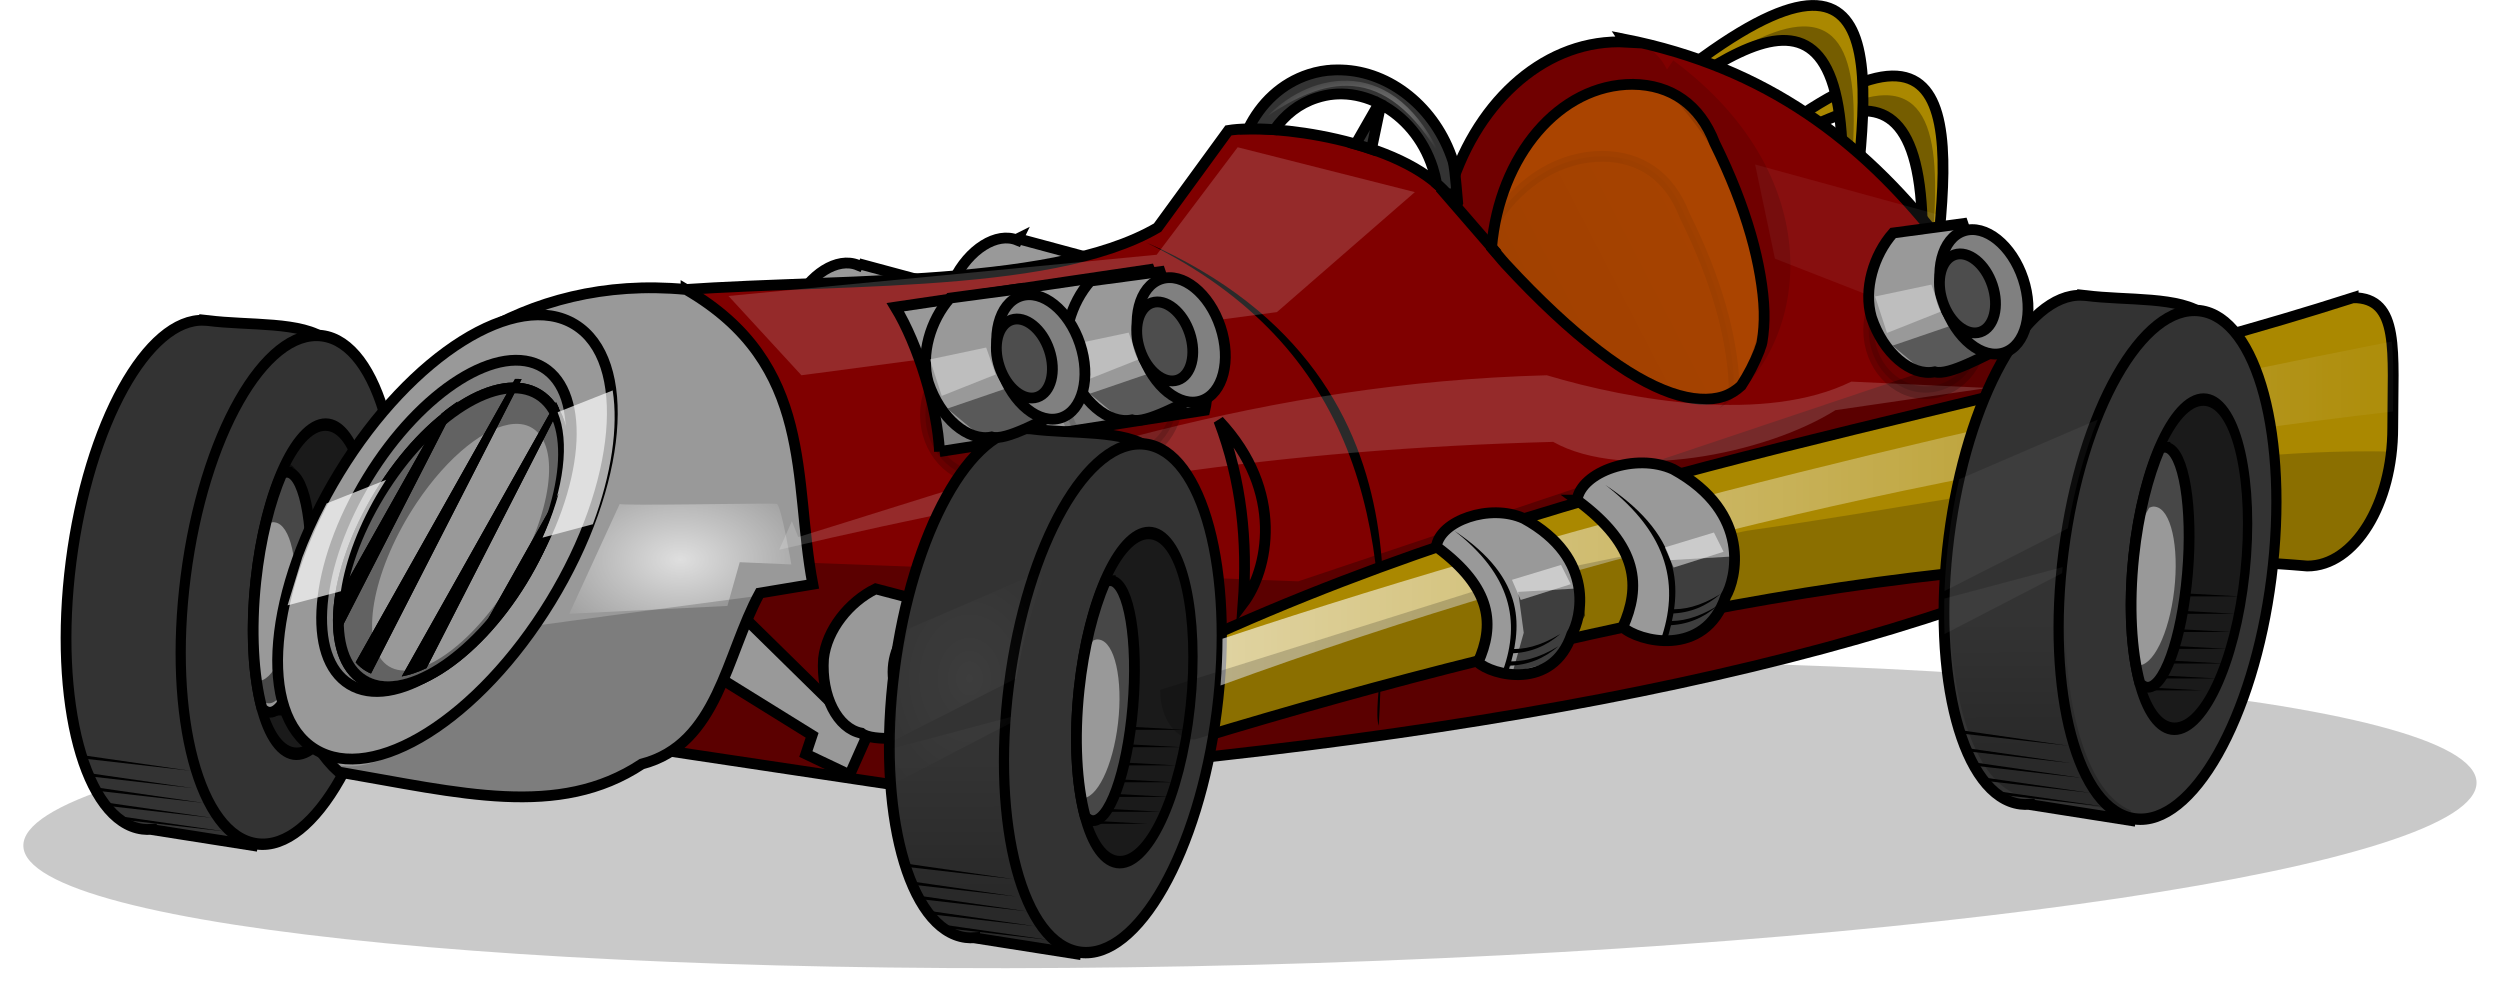 <?xml version="1.0" encoding="UTF-8" standalone="no"?>
<!-- Created with Inkscape (http://www.inkscape.org/) -->

<svg
   xmlns:dc="http://purl.org/dc/elements/1.1/"
   xmlns:cc="http://creativecommons.org/ns#"
   xmlns:rdf="http://www.w3.org/1999/02/22-rdf-syntax-ns#"
   xmlns:svg="http://www.w3.org/2000/svg"
   xmlns="http://www.w3.org/2000/svg"
   xmlns:xlink="http://www.w3.org/1999/xlink"
   xmlns:sodipodi="http://sodipodi.sourceforge.net/DTD/sodipodi-0.dtd"
   xmlns:inkscape="http://www.inkscape.org/namespaces/inkscape"
   width="886.678"
   height="349.867"
   id="svg10076"
   version="1.1"
   inkscape:version="0.48.3.1 r9886"
   sodipodi:docname="coche4.svg">
  <defs
     id="defs10078">
    <linearGradient
       inkscape:collect="always"
       xlink:href="#linearGradient7120-8"
       id="linearGradient7559"
       gradientUnits="userSpaceOnUse"
       gradientTransform="translate(-99.528,-59.559)"
       x1="285.978"
       y1="1011.907"
       x2="307.962"
       y2="982.906" />
    <linearGradient
       id="linearGradient7120-8"
       inkscape:collect="always">
      <stop
         id="stop7122-14"
         offset="0"
         style="stop-color:#000000;stop-opacity:1;" />
      <stop
         id="stop7124-6"
         offset="1"
         style="stop-color:#000000;stop-opacity:0;" />
    </linearGradient>
    <filter
       height="1.223"
       y="-0.111"
       width="1.274"
       x="-0.137"
       id="filter5878-6"
       inkscape:collect="always"
       color-interpolation-filters="sRGB">
      <feGaussianBlur
         id="feGaussianBlur5880-9"
         stdDeviation="1.565"
         inkscape:collect="always" />
    </filter>
    <filter
       height="1.223"
       y="-0.111"
       width="1.274"
       x="-0.137"
       id="filter5878"
       inkscape:collect="always"
       color-interpolation-filters="sRGB">
      <feGaussianBlur
         id="feGaussianBlur5880"
         stdDeviation="1.565"
         inkscape:collect="always" />
    </filter>
    <linearGradient
       y2="698.878"
       x2="1337.672"
       y1="715.128"
       x1="1306.237"
       gradientUnits="userSpaceOnUse"
       id="linearGradient7671"
       xlink:href="#linearGradient6699"
       inkscape:collect="always" />
    <linearGradient
       id="linearGradient6699"
       inkscape:collect="always">
      <stop
         id="stop6701"
         offset="0"
         style="stop-color:#000000;stop-opacity:1;" />
      <stop
         id="stop6703"
         offset="1"
         style="stop-color:#000000;stop-opacity:0.416" />
    </linearGradient>
    <filter
       height="1.255"
       y="-0.127"
       width="1.255"
       x="-0.128"
       id="filter5828"
       inkscape:collect="always"
       color-interpolation-filters="sRGB">
      <feGaussianBlur
         id="feGaussianBlur5830"
         stdDeviation="2.033"
         inkscape:collect="always" />
    </filter>
    <filter
       height="1.369"
       y="-0.184"
       width="1.111"
       x="-0.055"
       id="filter4451"
       inkscape:collect="always"
       color-interpolation-filters="sRGB">
      <feGaussianBlur
         id="feGaussianBlur4453"
         stdDeviation="5.359"
         inkscape:collect="always" />
    </filter>
    <filter
       height="1.815"
       y="-0.407"
       width="1.271"
       x="-0.135"
       id="filter5313"
       inkscape:collect="always"
       color-interpolation-filters="sRGB">
      <feGaussianBlur
         id="feGaussianBlur5315"
         stdDeviation="6.1"
         inkscape:collect="always" />
    </filter>
    <filter
       height="1.144"
       y="-0.072"
       width="1.649"
       x="-0.325"
       id="filter5982-0"
       inkscape:collect="always"
       color-interpolation-filters="sRGB">
      <feGaussianBlur
         id="feGaussianBlur5984-3"
         stdDeviation="1.138"
         inkscape:collect="always" />
    </filter>
    <filter
       height="2.236"
       y="-0.618"
       width="1.178"
       x="-0.089"
       id="filter5325"
       inkscape:collect="always"
       color-interpolation-filters="sRGB">
      <feGaussianBlur
         id="feGaussianBlur5327"
         stdDeviation="7.081"
         inkscape:collect="always" />
    </filter>
    <filter
       height="1.284"
       y="-0.142"
       width="1.265"
       x="-0.133"
       id="filter5590-8-8"
       inkscape:collect="always"
       color-interpolation-filters="sRGB">
      <feGaussianBlur
         id="feGaussianBlur5592-7-9"
         stdDeviation="0.998"
         inkscape:collect="always" />
    </filter>
    <filter
       height="1.284"
       y="-0.142"
       width="1.265"
       x="-0.133"
       id="filter5590-8"
       inkscape:collect="always"
       color-interpolation-filters="sRGB">
      <feGaussianBlur
         id="feGaussianBlur5592-7"
         stdDeviation="0.998"
         inkscape:collect="always" />
    </filter>
    <linearGradient
       y2="652.493"
       x2="1468.942"
       y1="652.493"
       x1="1255.541"
       gradientTransform="translate(-3.315,101.647)"
       gradientUnits="userSpaceOnUse"
       id="linearGradient7673"
       xlink:href="#linearGradient4934"
       inkscape:collect="always" />
    <linearGradient
       id="linearGradient4934"
       inkscape:collect="always">
      <stop
         id="stop4936"
         offset="0"
         style="stop-color:#ffffff;stop-opacity:1;" />
      <stop
         id="stop4938"
         offset="1"
         style="stop-color:#ffffff;stop-opacity:0;" />
    </linearGradient>
    <filter
       height="1.29"
       y="-0.145"
       width="1.086"
       x="-0.043"
       id="filter4950"
       inkscape:collect="always"
       color-interpolation-filters="sRGB">
      <feGaussianBlur
         id="feGaussianBlur4952"
         stdDeviation="3.722"
         inkscape:collect="always" />
    </filter>
    <filter
       height="1.369"
       y="-0.184"
       width="1.111"
       x="-0.055"
       id="filter4451-4"
       inkscape:collect="always"
       color-interpolation-filters="sRGB">
      <feGaussianBlur
         id="feGaussianBlur4453-5"
         stdDeviation="5.359"
         inkscape:collect="always" />
    </filter>
    <filter
       height="1.284"
       y="-0.142"
       width="1.265"
       x="-0.133"
       id="filter5590"
       inkscape:collect="always"
       color-interpolation-filters="sRGB">
      <feGaussianBlur
         id="feGaussianBlur5592"
         stdDeviation="0.998"
         inkscape:collect="always" />
    </filter>
    <filter
       height="1.663"
       y="-0.331"
       width="1.572"
       x="-0.286"
       id="filter6558"
       inkscape:collect="always"
       color-interpolation-filters="sRGB">
      <feGaussianBlur
         id="feGaussianBlur6560"
         stdDeviation="3.399"
         inkscape:collect="always" />
    </filter>
    <filter
       height="2.292"
       y="-0.646"
       width="1.699"
       x="-0.349"
       id="filter5333"
       inkscape:collect="always"
       color-interpolation-filters="sRGB">
      <feGaussianBlur
         id="feGaussianBlur5335"
         stdDeviation="2.22"
         inkscape:collect="always" />
    </filter>
    <filter
       height="1.848"
       y="-0.424"
       width="1.623"
       x="-0.311"
       id="filter5262-4"
       inkscape:collect="always"
       color-interpolation-filters="sRGB">
      <feGaussianBlur
         id="feGaussianBlur5264-3"
         stdDeviation="1.346"
         inkscape:collect="always" />
    </filter>
    <filter
       height="2.292"
       y="-0.646"
       width="1.699"
       x="-0.349"
       id="filter5333-7"
       inkscape:collect="always"
       color-interpolation-filters="sRGB">
      <feGaussianBlur
         id="feGaussianBlur5335-7"
         stdDeviation="2.22"
         inkscape:collect="always" />
    </filter>
    <filter
       height="1.848"
       y="-0.424"
       width="1.623"
       x="-0.311"
       id="filter5262-4-4"
       inkscape:collect="always"
       color-interpolation-filters="sRGB">
      <feGaussianBlur
         id="feGaussianBlur5264-3-0"
         stdDeviation="1.346"
         inkscape:collect="always" />
    </filter>
    <filter
       id="filter5230"
       inkscape:collect="always"
       color-interpolation-filters="sRGB">
      <feGaussianBlur
         id="feGaussianBlur5232"
         stdDeviation="0.731"
         inkscape:collect="always" />
    </filter>
    <radialGradient
       r="24.551"
       fy="657.778"
       fx="1187.409"
       cy="657.778"
       cx="1187.409"
       gradientTransform="matrix(1,0,0,0.641,-3.315,337.958)"
       gradientUnits="userSpaceOnUse"
       id="radialGradient7675"
       xlink:href="#linearGradient4314"
       inkscape:collect="always" />
    <linearGradient
       id="linearGradient4314"
       inkscape:collect="always">
      <stop
         id="stop4316"
         offset="0"
         style="stop-color:#ffffff;stop-opacity:1;" />
      <stop
         id="stop4318"
         offset="1"
         style="stop-color:#ffffff;stop-opacity:0;" />
    </linearGradient>
    <filter
       height="2.211"
       y="-0.606"
       width="1.601"
       x="-0.3"
       id="filter4343"
       inkscape:collect="always"
       color-interpolation-filters="sRGB">
      <feGaussianBlur
         id="feGaussianBlur4345"
         stdDeviation="4.381"
         inkscape:collect="always" />
    </filter>
    <filter
       height="1.37"
       y="-0.185"
       width="1.174"
       x="-0.087"
       id="filter4373"
       inkscape:collect="always"
       color-interpolation-filters="sRGB">
      <feGaussianBlur
         id="feGaussianBlur4375"
         stdDeviation="2.443"
         inkscape:collect="always" />
    </filter>
    <filter
       height="2.211"
       y="-0.606"
       width="1.601"
       x="-0.3"
       id="filter4343-0"
       inkscape:collect="always"
       color-interpolation-filters="sRGB">
      <feGaussianBlur
         id="feGaussianBlur4345-8"
         stdDeviation="4.381"
         inkscape:collect="always" />
    </filter>
    <filter
       height="1.332"
       y="-0.166"
       width="1.464"
       x="-0.232"
       id="filter5035"
       inkscape:collect="always"
       color-interpolation-filters="sRGB">
      <feGaussianBlur
         id="feGaussianBlur5037"
         stdDeviation="2.342"
         inkscape:collect="always" />
    </filter>
    <radialGradient
       r="17.729"
       fy="676.362"
       fx="1233"
       cy="676.362"
       cx="1233"
       gradientTransform="matrix(1,0,0,1.271,-3.315,-81.364)"
       gradientUnits="userSpaceOnUse"
       id="radialGradient7677"
       xlink:href="#linearGradient5135"
       inkscape:collect="always" />
    <linearGradient
       id="linearGradient5135"
       inkscape:collect="always">
      <stop
         id="stop5137"
         offset="0"
         style="stop-color:#ffffff;stop-opacity:1;" />
      <stop
         id="stop5139"
         offset="1"
         style="stop-color:#ffffff;stop-opacity:0;" />
    </linearGradient>
    <filter
       height="1.332"
       y="-0.166"
       width="1.464"
       x="-0.232"
       id="filter5035-0"
       inkscape:collect="always"
       color-interpolation-filters="sRGB">
      <feGaussianBlur
         id="feGaussianBlur5037-6"
         stdDeviation="2.342"
         inkscape:collect="always" />
    </filter>
    <filter
       height="2.292"
       y="-0.646"
       width="1.699"
       x="-0.349"
       id="filter5333-3"
       inkscape:collect="always"
       color-interpolation-filters="sRGB">
      <feGaussianBlur
         id="feGaussianBlur5335-0"
         stdDeviation="2.22"
         inkscape:collect="always" />
    </filter>
    <filter
       height="1.848"
       y="-0.424"
       width="1.623"
       x="-0.311"
       id="filter5262"
       inkscape:collect="always"
       color-interpolation-filters="sRGB">
      <feGaussianBlur
         id="feGaussianBlur5264"
         stdDeviation="1.346"
         inkscape:collect="always" />
    </filter>
    <linearGradient
       y2="689.701"
       x2="1230.957"
       y1="709.323"
       x1="1231.011"
       gradientTransform="translate(-3.315,101.647)"
       gradientUnits="userSpaceOnUse"
       id="linearGradient7679"
       xlink:href="#linearGradient5437"
       inkscape:collect="always" />
    <linearGradient
       id="linearGradient5437"
       inkscape:collect="always">
      <stop
         id="stop5439"
         offset="0"
         style="stop-color:#000000;stop-opacity:1;" />
      <stop
         id="stop5441"
         offset="1"
         style="stop-color:#000000;stop-opacity:0;" />
    </linearGradient>
    <filter
       height="1.219"
       y="-0.11"
       width="1.256"
       x="-0.128"
       id="filter5433"
       inkscape:collect="always"
       color-interpolation-filters="sRGB">
      <feGaussianBlur
         id="feGaussianBlur5435"
         stdDeviation="1.52"
         inkscape:collect="always" />
    </filter>
    <linearGradient
       y2="689.701"
       x2="1230.957"
       y1="709.323"
       x1="1231.011"
       gradientTransform="translate(163.917,79.465)"
       gradientUnits="userSpaceOnUse"
       id="linearGradient7681"
       xlink:href="#linearGradient5437-2"
       inkscape:collect="always" />
    <linearGradient
       id="linearGradient5437-2"
       inkscape:collect="always">
      <stop
         id="stop5439-6"
         offset="0"
         style="stop-color:#000000;stop-opacity:1;" />
      <stop
         id="stop5441-7"
         offset="1"
         style="stop-color:#000000;stop-opacity:0;" />
    </linearGradient>
    <filter
       height="1.219"
       y="-0.11"
       width="1.256"
       x="-0.128"
       id="filter5433-1"
       inkscape:collect="always"
       color-interpolation-filters="sRGB">
      <feGaussianBlur
         id="feGaussianBlur5435-5"
         stdDeviation="1.52"
         inkscape:collect="always" />
    </filter>
    <filter
       height="2.019"
       y="-0.51"
       width="2.185"
       x="-0.593"
       id="filter5683"
       inkscape:collect="always"
       color-interpolation-filters="sRGB">
      <feGaussianBlur
         id="feGaussianBlur5685"
         stdDeviation="2.821"
         inkscape:collect="always" />
    </filter>
    <filter
       height="2.019"
       y="-0.51"
       width="2.185"
       x="-0.593"
       id="filter5683-7"
       inkscape:collect="always"
       color-interpolation-filters="sRGB">
      <feGaussianBlur
         id="feGaussianBlur5685-3"
         stdDeviation="2.821"
         inkscape:collect="always" />
    </filter>
    <filter
       height="2.378"
       y="-0.689"
       width="1.822"
       x="-0.411"
       id="filter5729"
       inkscape:collect="always"
       color-interpolation-filters="sRGB">
      <feGaussianBlur
         id="feGaussianBlur5731"
         stdDeviation="1.585"
         inkscape:collect="always" />
    </filter>
    <filter
       height="2.378"
       y="-0.689"
       width="1.822"
       x="-0.411"
       id="filter5729-4"
       inkscape:collect="always"
       color-interpolation-filters="sRGB">
      <feGaussianBlur
         id="feGaussianBlur5731-7"
         stdDeviation="1.585"
         inkscape:collect="always" />
    </filter>
    <radialGradient
       r="15.386"
       fy="588.779"
       fx="1293.848"
       cy="588.779"
       cx="1293.848"
       gradientTransform="matrix(1,0,0,0.518,-3.315,385.309)"
       gradientUnits="userSpaceOnUse"
       id="radialGradient7683"
       xlink:href="#linearGradient5838"
       inkscape:collect="always" />
    <linearGradient
       id="linearGradient5838"
       inkscape:collect="always">
      <stop
         id="stop5840"
         offset="0"
         style="stop-color:#ffffff;stop-opacity:1;" />
      <stop
         id="stop5842"
         offset="1"
         style="stop-color:#ffffff;stop-opacity:0;" />
    </linearGradient>
    <filter
       height="1.254"
       y="-0.127"
       width="1.117"
       x="-0.059"
       id="filter5834"
       inkscape:collect="always"
       color-interpolation-filters="sRGB">
      <feGaussianBlur
         id="feGaussianBlur5836"
         stdDeviation="0.674"
         inkscape:collect="always" />
    </filter>
    <filter
       height="1.144"
       y="-0.072"
       width="1.649"
       x="-0.325"
       id="filter5982"
       inkscape:collect="always"
       color-interpolation-filters="sRGB">
      <feGaussianBlur
         id="feGaussianBlur5984"
         stdDeviation="1.138"
         inkscape:collect="always" />
    </filter>
    <filter
       height="1.144"
       y="-0.072"
       width="1.649"
       x="-0.325"
       id="filter5982-5"
       inkscape:collect="always"
       color-interpolation-filters="sRGB">
      <feGaussianBlur
         id="feGaussianBlur5984-0"
         stdDeviation="1.138"
         inkscape:collect="always" />
    </filter>
    <filter
       id="filter6544"
       inkscape:collect="always"
       color-interpolation-filters="sRGB">
      <feGaussianBlur
         id="feGaussianBlur6546"
         stdDeviation="1.248"
         inkscape:collect="always" />
    </filter>
  </defs>
  <sodipodi:namedview
     id="base"
     pagecolor="#ffffff"
     bordercolor="#666666"
     borderopacity="1.0"
     inkscape:pageopacity="0.0"
     inkscape:pageshadow="2"
     inkscape:zoom="0.35"
     inkscape:cx="295.99854"
     inkscape:cy="160.57125"
     inkscape:document-units="px"
     inkscape:current-layer="layer1"
     showgrid="false"
     inkscape:window-width="577"
     inkscape:window-height="451"
     inkscape:window-x="687"
     inkscape:window-y="48"
     inkscape:window-maximized="0"
     fit-margin-top="0"
     fit-margin-left="0"
     fit-margin-right="0"
     fit-margin-bottom="0" />
  <g
     inkscape:label="Capa 1"
     inkscape:groupmode="layer"
     id="layer1"
     transform="translate(93.339,-357.423)">
    <g
       transform="translate(-87.143,60)"
       id="layer1-5"
       inkscape:label="Capa 1">
      <g
         transform="matrix(1.5,0,0,1.5,-218.571,-236.181)"
         id="g7543">
        <g
           transform="matrix(1.5,0,0,1.5,-1473.703,-651.296)"
           id="g6707">
          <path
             transform="matrix(1,-0.026,0.026,1,40.088,-91.4)"
             d="m 1403.165,922.542 c 0,13.119 -86.566,23.754 -193.35,23.754 -106.784,0 -193.35,-10.635 -193.35,-23.754 0,-13.119 86.566,-23.754 193.35,-23.754 106.784,0 193.35,10.635 193.35,23.754 z"
             sodipodi:ry="23.754368"
             sodipodi:rx="193.34952"
             sodipodi:cy="922.54181"
             sodipodi:cx="1209.8156"
             id="path6490"
             style="opacity:0.46;color:#000000;fill:#000000;fill-opacity:1;fill-rule:nonzero;stroke:none;stroke-width:1.7;marker:none;visibility:visible;display:inline;overflow:visible;filter:url(#filter5878-6);enable-background:accumulate"
             sodipodi:type="arc" />
          <path
             sodipodi:nodetypes="ccccc"
             inkscape:connector-curvature="0"
             id="path7349-9-5"
             d="m 1343.315,703.424 c 44.593,-39.829 41.419,-12.698 38.111,14.62 l -2.135,2.3 c 4.562,-49.666 -17.611,-29.355 -37.619,-14.62 z"
             style="color:#000000;fill:#aa8800;fill-opacity:1;fill-rule:nonzero;stroke:#000000;stroke-width:1.7;stroke-linecap:butt;stroke-linejoin:miter;stroke-miterlimit:4;stroke-opacity:1;stroke-dasharray:none;stroke-dashoffset:0;marker:none;visibility:visible;display:inline;overflow:visible;enable-background:accumulate" />
          <path
             id="path7349-98-3-5"
             d="m 1373.852,686.369 c -4.193,0.083 -10.418,3.039 -19.406,9.844 15.541,-10.885 28.671,-15.406 25.062,23.875 l 0.906,-0.969 c 2.018,-16.811 3.555,-32.95 -6.562,-32.75 z"
             style="opacity:0.56;color:#000000;fill:#000000;fill-opacity:1;fill-rule:nonzero;stroke:none;stroke-width:1.7;marker:none;visibility:visible;display:inline;overflow:visible;filter:url(#filter5878-6);enable-background:accumulate"
             inkscape:connector-curvature="0" />
          <path
             sodipodi:nodetypes="ccccc"
             inkscape:connector-curvature="0"
             id="path7349-98"
             d="m 1330.703,692.307 c 44.593,-39.829 41.419,-12.698 38.111,14.62 l -2.135,2.3 c 4.562,-49.666 -17.611,-29.355 -37.619,-14.62 z"
             style="color:#000000;fill:#aa8800;fill-opacity:1;fill-rule:nonzero;stroke:#000000;stroke-width:1.7;stroke-linecap:butt;stroke-linejoin:miter;stroke-miterlimit:4;stroke-opacity:1;stroke-dasharray:none;stroke-dashoffset:0;marker:none;visibility:visible;display:inline;overflow:visible;enable-background:accumulate" />
          <path
             id="path7349-98-3"
             d="m 1361.029,675.522 c -4.193,0.083 -10.418,3.039 -19.406,9.844 15.541,-10.885 28.671,-15.406 25.062,23.875 l 0.906,-0.969 c 2.018,-16.811 3.555,-32.95 -6.562,-32.75 z"
             style="opacity:0.56;color:#000000;fill:#000000;fill-opacity:1;fill-rule:nonzero;stroke:none;stroke-width:1.7;marker:none;visibility:visible;display:inline;overflow:visible;filter:url(#filter5878);enable-background:accumulate"
             inkscape:connector-curvature="0" />
          <path
             inkscape:connector-curvature="0"
             id="path6885-2-2-6-4"
             d="m 1212.208,712.915 -0.114,0.234 c -3.224,-1.339 -7.639,1.407 -10.018,6.315 -2.358,4.866 -1.82,10.002 1.161,11.748 l -0.051,0.076 c 2.795,1.641 8.069,5.759 10.399,5.373 3.59,1.234 8.406,-1.858 11.006,-7.221 1.835,-4.204 0.932,-9.789 -1.66,-13.635 l -10.723,-2.889 z"
             style="color:#000000;fill:#999999;fill-opacity:1;fill-rule:nonzero;stroke:#000000;stroke-width:1.7;stroke-linecap:butt;stroke-linejoin:miter;stroke-miterlimit:4;stroke-opacity:1;stroke-dasharray:none;stroke-dashoffset:0;marker:none;visibility:visible;display:inline;overflow:visible;enable-background:accumulate" />
          <path
             inkscape:connector-curvature="0"
             id="path6885-2-2-6-2-8"
             d="m 1237.327,708.978 -0.114,0.234 c -3.224,-1.339 -7.639,1.407 -10.018,6.315 -2.358,4.866 -1.82,10.002 1.161,11.748 l -0.051,0.076 c 2.795,1.641 8.069,5.759 10.399,5.373 3.59,1.234 8.406,-1.858 11.005,-7.221 1.835,-4.204 0.932,-9.789 -1.66,-13.635 l -10.723,-2.889 z"
             style="color:#000000;fill:#999999;fill-opacity:1;fill-rule:nonzero;stroke:#000000;stroke-width:1.7;stroke-linecap:butt;stroke-linejoin:miter;stroke-miterlimit:4;stroke-opacity:1;stroke-dasharray:none;stroke-dashoffset:0;marker:none;visibility:visible;display:inline;overflow:visible;enable-background:accumulate" />
          <path
             id="path7147-1"
             d="m 1332.756,677.499 c 0.225,0.154 0.435,0.335 0.657,0.493 -0.447,-0.027 -0.903,-0.041 -1.355,-0.041 -12.355,0 -22.912,10.089 -26.9,24.189 -7.374,-8.819 -27.988,-11.343 -34.662,-10.226 L 1259.326,707.232 c -17.308,10.125 -53.886,7.748 -80.371,10.226 14.148,26.383 22.829,49.291 1.396,71.993 l 37.167,5.585 c 82.259,-5.619 150.469,-17.311 195.608,-39.015 -21.43,-31.028 -34.591,-69.526 -80.371,-78.523 z"
             style="color:#000000;fill:#800000;fill-opacity:1;fill-rule:nonzero;stroke:#000000;stroke-width:1.7;stroke-linecap:butt;stroke-linejoin:miter;stroke-miterlimit:4;stroke-opacity:1;stroke-dasharray:none;stroke-dashoffset:0;marker:none;visibility:visible;display:inline;overflow:visible;enable-background:accumulate"
             inkscape:connector-curvature="0" />
          <path
             sodipodi:nodetypes="cccscsssscccsccccc"
             inkscape:connector-curvature="0"
             id="path7147-7-0"
             d="m 1334.235,684.644 c -11.589,0 -21.019,11.288 -22.259,25.75 0.715,0.803 1.479,1.788 2.177,2.546 2.687,2.92 5.246,5.486 7.68,7.762 2.434,2.276 4.764,4.244 6.941,5.914 2.177,1.67 4.205,3.044 6.119,4.148 1.915,1.104 3.691,1.929 5.339,2.505 1.648,0.576 3.182,0.898 4.559,0.986 1.377,0.088 2.636,-0.049 3.737,-0.411 1.071,-0.352 1.986,-0.943 2.793,-1.684 1.117,-1.695 2.082,-3.548 2.875,-5.544 0.116,-0.458 0.328,-0.821 0.411,-1.314 0.248,-1.476 0.374,-3.077 0.329,-4.846 -0.046,-1.769 -0.272,-3.685 -0.616,-5.708 -0.344,-2.024 -0.832,-4.168 -1.478,-6.407 -0.646,-2.239 -1.429,-4.566 -2.382,-6.982 -0.953,-2.415 -2.062,-4.922 -3.326,-7.474 -2.323,-6.055 -6.891,-9.17 -12.895,-9.24 z"
             style="color:#000000;fill:#aa4400;fill-opacity:1;fill-rule:nonzero;stroke:#000000;stroke-width:1.7;stroke-linecap:butt;stroke-linejoin:miter;stroke-miterlimit:4;stroke-opacity:1;stroke-dasharray:none;stroke-dashoffset:0;marker:none;visibility:visible;display:inline;overflow:visible;enable-background:accumulate" />
          <path
             id="path7147-7-0-0"
             d="m 1329.498,695.99 c -6.74,0 -12.751,3.834 -16.844,9.875 -0.315,1.47 -0.554,2.978 -0.688,4.531 0.715,0.803 1.49,1.773 2.188,2.531 2.687,2.92 5.254,5.506 7.687,7.781 2.434,2.276 4.761,4.236 6.938,5.906 2.177,1.67 4.21,3.053 6.125,4.156 1.915,1.104 3.665,1.924 5.312,2.5 1.648,0.576 3.185,0.881 4.563,0.969 1.377,0.088 2.648,-0.045 3.75,-0.406 0.602,-0.198 1.145,-0.479 1.656,-0.812 0.01,-0.402 0.011,-0.798 0,-1.219 -0.046,-1.769 -0.281,-3.695 -0.625,-5.719 -0.344,-2.024 -0.823,-4.167 -1.469,-6.406 -0.646,-2.239 -1.422,-4.553 -2.375,-6.969 -0.953,-2.415 -2.079,-4.916 -3.344,-7.469 -2.323,-6.055 -6.871,-9.18 -12.875,-9.25 z"
             style="opacity:0.244;color:#000000;fill:url(#linearGradient7671);fill-opacity:1;fill-rule:nonzero;stroke:#000000;stroke-width:1.7;stroke-linecap:butt;stroke-linejoin:miter;stroke-miterlimit:4;stroke-opacity:1;stroke-dasharray:none;stroke-dashoffset:0;marker:none;visibility:visible;display:inline;overflow:visible;filter:url(#filter5828);enable-background:accumulate"
             inkscape:connector-curvature="0" />
          <path
             id="path4391"
             d="m 1393.873,725.303 -112.375,37.688 -88.25,-3.344 c 0,10.151 -3.644,20.002 -12.906,29.812 l 37.188,5.562 c 82.259,-5.619 150.454,-17.296 195.594,-39 -6.821,-9.876 -12.786,-20.521 -19.25,-30.719 z"
             style="opacity:0.536;color:#000000;fill:#000000;fill-opacity:1;fill-rule:nonzero;stroke:none;stroke-width:1.7;marker:none;visibility:visible;display:inline;overflow:visible;filter:url(#filter4451);enable-background:accumulate"
             inkscape:connector-curvature="0" />
          <path
             sodipodi:nodetypes="ccc"
             inkscape:connector-curvature="0"
             id="path7347-3"
             d="m 1294.188,785.75 c 1.886,-31.243 -2.989,-59.689 -36.706,-76.2 50.38,22.084 34.546,69.836 36.706,76.2 z"
             style="fill:#000000;stroke:none" />
          <path
             id="path5303"
             d="m 1271.953,694.566 27.931,7.071 -21.744,18.915 -74.954,9.956 -11.5,-12.5 67.5,-6.5 12.767,-16.943 z"
             style="opacity:0.404;fill:#ffffff;stroke:none;filter:url(#filter5313)"
             inkscape:connector-curvature="0" />
          <path
             sodipodi:nodetypes="ccsccsc"
             inkscape:connector-curvature="0"
             id="path7208-0"
             d="m 1447.789,718.279 c -59.297,19.005 -120.491,25.843 -182.631,54.539 -2.994,0 -5.421,3.383 -5.421,7.557 0,4.173 2.427,7.557 5.421,7.557 59.754,-18.157 123.823,-31.883 175.403,-27.352 7.442,0 13.47,-9.766 13.47,-21.807 0,-12.041 1.199,-20.493 -6.242,-20.493 z"
             style="color:#000000;fill:#aa8800;fill-opacity:1;fill-rule:nonzero;stroke:#000000;stroke-width:1.7;stroke-linecap:butt;stroke-linejoin:miter;stroke-miterlimit:4;stroke-opacity:1;stroke-dasharray:none;stroke-dashoffset:0;marker:none;visibility:visible;display:inline;overflow:visible;enable-background:accumulate" />
          <path
             sodipodi:nodetypes="ccccc"
             inkscape:connector-curvature="0"
             id="path7064-4"
             d="m 1224.957,742.539 41.817,-6.505 c 1.941,-8.088 -5.808,-14.791 -8.712,-22.186 l -40.075,5.924 c 3.623,5.937 6.637,15.823 6.97,22.767 z"
             style="color:#000000;fill:#999999;fill-opacity:1;fill-rule:nonzero;stroke:#000000;stroke-width:1.7;stroke-linecap:butt;stroke-linejoin:miter;stroke-miterlimit:4;stroke-opacity:1;stroke-dasharray:none;stroke-dashoffset:0;marker:none;visibility:visible;display:inline;overflow:visible;enable-background:accumulate" />
          <path
             sodipodi:nodetypes="cccccccsscc"
             inkscape:connector-curvature="0"
             id="path2996-7-80-9-4"
             d="m 1109.058,721.823 0.53,0.058 0.023,0 c 6.479,0.843 14.905,0.063 18.733,3.115 l -11.703,79.625 -15.921,-2.509 0,-0.023 c -0.469,0.035 -0.94,0.025 -1.407,-0.035 -9.054,-1.161 -14.094,-20.041 -11.254,-42.179 2.783,-21.7 12.103,-38.465 20.997,-38.028 z"
             style="color:#000000;fill:#333333;fill-opacity:1;fill-rule:nonzero;stroke:#000000;stroke-width:1.7;stroke-linecap:butt;stroke-linejoin:miter;stroke-miterlimit:4;stroke-opacity:1;stroke-dasharray:none;stroke-dashoffset:0;marker:none;visibility:visible;display:inline;overflow:visible;enable-background:accumulate" />
          <path
             transform="matrix(-0.468,-0.06,-0.067,0.524,881.657,508.888)"
             d="m -540,421.648 c 0,42.21 -15.67,76.429 -35,76.429 -19.33,0 -35,-34.218 -35,-76.429 0,-42.21 15.67,-76.429 35,-76.429 19.33,0 35,34.218 35,76.429 z"
             sodipodi:ry="76.428574"
             sodipodi:rx="35"
             sodipodi:cy="421.64789"
             sodipodi:cx="-575"
             id="path2996-5-6-4"
             style="color:#000000;fill:#333333;fill-opacity:1;fill-rule:nonzero;stroke:#000000;stroke-width:3.402;stroke-linecap:butt;stroke-linejoin:miter;stroke-miterlimit:4;stroke-opacity:1;stroke-dasharray:none;stroke-dashoffset:0;marker:none;visibility:visible;display:inline;overflow:visible;enable-background:accumulate"
             sodipodi:type="arc" />
          <path
             transform="matrix(-0.252,-0.039,-0.036,0.339,996.17,598.866)"
             d="m -540,421.648 c 0,42.21 -15.67,76.429 -35,76.429 -19.33,0 -35,-34.218 -35,-76.429 0,-42.21 15.67,-76.429 35,-76.429 19.33,0 35,34.218 35,76.429 z"
             sodipodi:ry="76.428574"
             sodipodi:rx="35"
             sodipodi:cy="421.64789"
             sodipodi:cx="-575"
             id="path2996-3-66-0-4"
             style="color:#000000;fill:#1a1a1a;fill-opacity:1;fill-rule:nonzero;stroke:#000000;stroke-width:5.761;stroke-linecap:butt;stroke-linejoin:miter;stroke-miterlimit:4;stroke-opacity:1;stroke-dasharray:none;stroke-dashoffset:0;marker:none;visibility:visible;display:inline;overflow:visible;enable-background:accumulate"
             sodipodi:type="arc" />
          <path
             inkscape:connector-curvature="0"
             id="path2996-3-6-4-2-7"
             d="m 1122.099,745.796 c 0.085,7.4e-4 0.169,0.006 0.254,0.023 2.711,0.555 4.187,9.458 3.298,19.891 -0.889,10.433 -3.804,18.451 -6.515,17.896 -0.357,-0.073 -0.692,-0.298 -1.003,-0.646 -1.346,-5.04 -1.778,-12.21 -0.946,-20.006 0.708,-6.623 2.201,-12.534 4.082,-16.904 0.279,-0.166 0.552,-0.256 0.83,-0.254 z"
             style="color:#000000;fill:#999999;fill-opacity:1;fill-rule:nonzero;stroke:#000000;stroke-width:1.7;stroke-linecap:butt;stroke-linejoin:miter;stroke-miterlimit:4;stroke-opacity:1;stroke-dasharray:none;stroke-dashoffset:0;marker:none;visibility:visible;display:inline;overflow:visible;enable-background:accumulate" />
          <path
             inkscape:connector-curvature="0"
             id="path4108-0-7-6"
             d="m 1121.822,781.779 8.394,0.461 -8.763,0 z"
             style="fill:#000000;stroke:none" />
          <path
             inkscape:connector-curvature="0"
             id="path4108-1-0-6-3"
             d="m 1123.068,779.426 8.394,0.461 -8.763,0 z"
             style="fill:#000000;stroke:none" />
          <path
             inkscape:connector-curvature="0"
             id="path4108-9-46-1-1"
             d="m 1123.621,777.12 8.394,0.461 -8.763,0 z"
             style="fill:#000000;stroke:none" />
          <path
             inkscape:connector-curvature="0"
             id="path4108-4-2-3-7"
             d="m 1119.655,783.67 8.394,0.461 -8.763,0 z"
             style="fill:#000000;stroke:none" />
          <path
             inkscape:connector-curvature="0"
             id="path4108-9-7-6-2-5"
             d="m 1124.101,774.46 8.394,0.461 -8.763,0 z"
             style="fill:#000000;stroke:none" />
          <path
             inkscape:connector-curvature="0"
             id="path4108-9-8-7-1-9"
             d="m 1124.884,771.59 8.394,0.461 -8.763,0 z"
             style="fill:#000000;stroke:none" />
          <path
             id="path2996-3-6-4-1-6-0"
             d="m 1121.952,744.385 c -0.279,-0.003 -0.565,0.115 -0.844,0.281 -1.448,3.364 -2.662,7.625 -3.469,12.438 0.479,-1.184 1.022,-2.277 1.594,-3.25 0.252,-0.11 0.498,-0.189 0.75,-0.188 0.077,4.9e-4 0.142,0.02 0.219,0.031 2.449,0.367 3.772,6.252 2.969,13.156 -0.796,6.846 -3.381,12.114 -5.812,11.844 0.178,1.009 0.388,1.989 0.625,2.875 0.311,0.347 0.643,0.552 1,0.625 2.711,0.555 5.642,-7.442 6.531,-17.875 0.889,-10.433 -0.602,-19.351 -3.312,-19.906 -0.085,-0.017 -0.165,-0.03 -0.25,-0.031 z"
             style="opacity:0.728;color:#000000;fill:#000000;fill-opacity:1;fill-rule:nonzero;stroke:none;stroke-width:1.7;marker:none;visibility:visible;display:inline;overflow:visible;filter:url(#filter5982-0);enable-background:accumulate"
             inkscape:connector-curvature="0" />
          <path
             inkscape:connector-curvature="0"
             id="path4108-9-4-5-5-6"
             d="m 1125.667,768.851 8.394,0.461 -8.763,0 z"
             style="fill:#000000;stroke:none" />
          <path
             sodipodi:nodetypes="cccc"
             inkscape:connector-curvature="0"
             id="path4108-4-9-6-9-2"
             d="m 1095.792,800.029 16.744,2.418 -17.113,-1.957 z"
             style="fill:#000000;stroke:none" />
          <path
             sodipodi:nodetypes="cccc"
             inkscape:connector-curvature="0"
             id="path4108-4-9-3-9-9-1"
             d="m 1093.705,797.877 16.744,2.418 -17.113,-1.957 z"
             style="fill:#000000;stroke:none" />
          <path
             sodipodi:nodetypes="cccc"
             inkscape:connector-curvature="0"
             id="path4108-4-9-3-7-8-1-7"
             d="m 1092.4,795.529 16.744,2.418 -17.113,-1.957 z"
             style="fill:#000000;stroke:none" />
          <path
             sodipodi:nodetypes="cccc"
             inkscape:connector-curvature="0"
             id="path4108-4-9-3-4-7-4-8"
             d="m 1090.574,793.18 16.744,2.418 -17.113,-1.957 z"
             style="fill:#000000;stroke:none" />
          <path
             sodipodi:nodetypes="cccc"
             inkscape:connector-curvature="0"
             id="path4108-4-9-3-5-28-9-5"
             d="m 1090.183,790.441 16.744,2.418 -17.113,-1.957 z"
             style="fill:#000000;stroke:none" />
          <path
             inkscape:connector-curvature="0"
             id="path7119-7"
             d="m 1194.685,769.187 18.727,18.399 -2.628,5.914 -6.899,-3.285 0.986,-2.957 -16.427,-10.185 z"
             style="color:#000000;fill:#999999;fill-opacity:1;fill-rule:nonzero;stroke:#000000;stroke-width:1.7;stroke-linecap:butt;stroke-linejoin:miter;stroke-miterlimit:4;stroke-opacity:1;stroke-dasharray:none;stroke-dashoffset:0;marker:none;visibility:visible;display:inline;overflow:visible;enable-background:accumulate" />
          <path
             sodipodi:nodetypes="cccccc"
             inkscape:connector-curvature="0"
             id="path6678-4"
             d="m 1184.998,716.984 c -51.473,-4.865 -74.677,58.203 -54.737,76.064 19.141,3.28 34.61,7.428 47.768,-1.258 12.04,-3.139 13.229,-17.127 18.585,-26.949 l 8.363,-1.394 c -3.131,-16.429 0.424,-34.641 -19.979,-46.464 z"
             style="color:#000000;fill:#999999;fill-opacity:1;fill-rule:nonzero;stroke:#000000;stroke-width:1.7;stroke-linecap:butt;stroke-linejoin:miter;stroke-miterlimit:4;stroke-opacity:1;stroke-dasharray:none;stroke-dashoffset:0;marker:none;visibility:visible;display:inline;overflow:visible;enable-background:accumulate" />
          <path
             transform="matrix(1.121,0.685,-0.685,1.121,219.314,-1302.336)"
             d="m 1434.366,968.747 c 0,16.5 -6.648,29.875 -14.849,29.875 -8.201,0 -14.849,-13.376 -14.849,-29.875 0,-16.5 6.648,-29.875 14.849,-29.875 8.201,0 14.849,13.376 14.849,29.875 z"
             sodipodi:ry="29.875261"
             sodipodi:rx="14.849242"
             sodipodi:cy="968.74683"
             sodipodi:cx="1419.5168"
             id="path6680-18"
             style="color:#000000;fill:#999999;fill-opacity:1;fill-rule:nonzero;stroke:#000000;stroke-width:1.294;stroke-linecap:butt;stroke-linejoin:miter;stroke-miterlimit:4;stroke-opacity:1;stroke-dasharray:none;stroke-dashoffset:0;marker:none;visibility:visible;display:inline;overflow:visible;enable-background:accumulate"
             sodipodi:type="arc" />
          <path
             transform="matrix(0.836,0.511,-0.511,0.836,455.547,-780.997)"
             d="m 1434.366,968.747 c 0,16.5 -6.648,29.875 -14.849,29.875 -8.201,0 -14.849,-13.376 -14.849,-29.875 0,-16.5 6.648,-29.875 14.849,-29.875 8.201,0 14.849,13.376 14.849,29.875 z"
             sodipodi:ry="29.875261"
             sodipodi:rx="14.849242"
             sodipodi:cy="968.74683"
             sodipodi:cx="1419.5168"
             id="path6680-1-5"
             style="color:#000000;fill:#808080;fill-opacity:1;fill-rule:nonzero;stroke:#000000;stroke-width:1.735;stroke-linecap:butt;stroke-linejoin:miter;stroke-miterlimit:4;stroke-opacity:1;stroke-dasharray:none;stroke-dashoffset:0;marker:none;visibility:visible;display:inline;overflow:visible;enable-background:accumulate"
             sodipodi:type="arc" />
          <path
             sodipodi:nodetypes="cccccc"
             inkscape:connector-curvature="0"
             id="path6885-2-2-5-9"
             d="m 1225.624,766.993 -10.742,-2.819 c -4.16,2.05 -7.717,6.45 -8.213,11.01 -0.408,5.946 2.237,11.022 5.965,11.734 1.831,1.492 8.453,0.538 11.694,0.502 z"
             style="color:#000000;fill:#999999;fill-opacity:1;fill-rule:nonzero;stroke:#000000;stroke-width:1.7;stroke-linecap:butt;stroke-linejoin:miter;stroke-miterlimit:4;stroke-opacity:1;stroke-dasharray:none;stroke-dashoffset:0;marker:none;visibility:visible;display:inline;overflow:visible;enable-background:accumulate" />
          <path
             transform="matrix(1.169,0.08,-0.08,1.169,-464.257,-449.671)"
             d="m 1515.375,945.987 c 0,4.763 -2.49,8.625 -5.562,8.625 -3.072,0 -5.562,-3.862 -5.562,-8.625 0,-4.763 2.49,-8.625 5.562,-8.625 3.072,0 5.562,3.862 5.562,8.625 z"
             sodipodi:ry="8.625"
             sodipodi:rx="5.5625"
             sodipodi:cy="945.98718"
             sodipodi:cx="1509.8125"
             id="path6885-5-0-7"
             style="color:#000000;fill:#ffffff;fill-opacity:1;fill-rule:nonzero;stroke:#000000;stroke-width:1.451;stroke-linecap:butt;stroke-linejoin:miter;stroke-miterlimit:4;stroke-opacity:1;stroke-dasharray:none;stroke-dashoffset:0;marker:none;visibility:visible;display:inline;overflow:visible;enable-background:accumulate"
             sodipodi:type="arc" />
          <path
             transform="matrix(0.742,0.051,-0.051,0.742,149.74,-2.031)"
             d="m 1515.375,945.987 c 0,4.763 -2.49,8.625 -5.562,8.625 -3.072,0 -5.562,-3.862 -5.562,-8.625 0,-4.763 2.49,-8.625 5.562,-8.625 3.072,0 5.562,3.862 5.562,8.625 z"
             sodipodi:ry="8.625"
             sodipodi:rx="5.5625"
             sodipodi:cy="945.98718"
             sodipodi:cx="1509.8125"
             id="path6885-0-4-2-5"
             style="color:#000000;fill:#ffffff;fill-opacity:1;fill-rule:nonzero;stroke:#000000;stroke-width:2.285;stroke-linecap:butt;stroke-linejoin:miter;stroke-miterlimit:4;stroke-opacity:1;stroke-dasharray:none;stroke-dashoffset:0;marker:none;visibility:visible;display:inline;overflow:visible;enable-background:accumulate"
             sodipodi:type="arc" />
          <path
             sodipodi:nodetypes="ccccccccc"
             id="path4377"
             d="m 1202.685,756.009 c 38.574,-11.882 72.76,-24.283 118,-25.5 13.5,4.03 34.5,7.634 48,1 l 21.5,1 -24,3.5 c -11.167,7.017 -33.333,11.276 -44.5,5 -43.621,1.181 -77.047,6.495 -122,17 l 2,-4.5 1,2.5 z"
             style="opacity:0.404;fill:#ffffff;stroke:none;filter:url(#filter5325)"
             inkscape:connector-curvature="0" />
          <path
             transform="matrix(0.994,0,0,1.172,-143.529,5.895)"
             d="m 1392.578,623.602 c 0,4.665 -4.044,8.447 -9.033,8.447 -4.989,0 -9.033,-3.782 -9.033,-8.447 0,-4.665 4.044,-8.447 9.033,-8.447 4.989,0 9.033,3.782 9.033,8.447 z"
             sodipodi:ry="8.4472656"
             sodipodi:rx="9.0332031"
             sodipodi:cy="623.60242"
             sodipodi:cx="1383.5449"
             id="path5584-6-4"
             style="opacity:0.436;color:#000000;fill:#000000;fill-opacity:1;fill-rule:nonzero;stroke:#000000;stroke-width:1.7;stroke-linecap:butt;stroke-linejoin:miter;stroke-miterlimit:4;stroke-opacity:1;stroke-dasharray:none;stroke-dashoffset:0;marker:none;visibility:visible;display:inline;overflow:visible;filter:url(#filter5590-8-8);enable-background:accumulate"
             sodipodi:type="arc" />
          <path
             transform="matrix(0.994,0,0,1.172,-121.654,2.966)"
             d="m 1392.578,623.602 c 0,4.665 -4.044,8.447 -9.033,8.447 -4.989,0 -9.033,-3.782 -9.033,-8.447 0,-4.665 4.044,-8.447 9.033,-8.447 4.989,0 9.033,3.782 9.033,8.447 z"
             sodipodi:ry="8.4472656"
             sodipodi:rx="9.0332031"
             sodipodi:cy="623.60242"
             sodipodi:cx="1383.5449"
             id="path5584-6"
             style="opacity:0.436;color:#000000;fill:#000000;fill-opacity:1;fill-rule:nonzero;stroke:#000000;stroke-width:1.7;stroke-linecap:butt;stroke-linejoin:miter;stroke-miterlimit:4;stroke-opacity:1;stroke-dasharray:none;stroke-dashoffset:0;marker:none;visibility:visible;display:inline;overflow:visible;filter:url(#filter5590-8);enable-background:accumulate"
             sodipodi:type="arc" />
          <path
             sodipodi:nodetypes="cccccccsscc"
             inkscape:connector-curvature="0"
             id="path2996-7-80-3"
             d="m 1238.833,738.908 0.53,0.058 0.023,0 c 6.479,0.843 14.905,0.063 18.733,3.115 l -11.703,79.625 -15.921,-2.509 0,-0.023 c -0.469,0.035 -0.94,0.025 -1.407,-0.035 -9.054,-1.161 -14.094,-20.041 -11.254,-42.179 2.783,-21.7 12.103,-38.465 20.997,-38.028 z"
             style="color:#000000;fill:#333333;fill-opacity:1;fill-rule:nonzero;stroke:#000000;stroke-width:1.7;stroke-linecap:butt;stroke-linejoin:miter;stroke-miterlimit:4;stroke-opacity:1;stroke-dasharray:none;stroke-dashoffset:0;marker:none;visibility:visible;display:inline;overflow:visible;enable-background:accumulate" />
          <path
             transform="matrix(-0.468,-0.06,-0.067,0.524,1011.432,525.972)"
             d="m -540,421.648 c 0,42.21 -15.67,76.429 -35,76.429 -19.33,0 -35,-34.218 -35,-76.429 0,-42.21 15.67,-76.429 35,-76.429 19.33,0 35,34.218 35,76.429 z"
             sodipodi:ry="76.428574"
             sodipodi:rx="35"
             sodipodi:cy="421.64789"
             sodipodi:cx="-575"
             id="path2996-5-8"
             style="color:#000000;fill:#333333;fill-opacity:1;fill-rule:nonzero;stroke:#000000;stroke-width:3.402;stroke-linecap:butt;stroke-linejoin:miter;stroke-miterlimit:4;stroke-opacity:1;stroke-dasharray:none;stroke-dashoffset:0;marker:none;visibility:visible;display:inline;overflow:visible;enable-background:accumulate"
             sodipodi:type="arc" />
          <path
             transform="matrix(-0.252,-0.039,-0.036,0.339,1125.945,615.95)"
             d="m -540,421.648 c 0,42.21 -15.67,76.429 -35,76.429 -19.33,0 -35,-34.218 -35,-76.429 0,-42.21 15.67,-76.429 35,-76.429 19.33,0 35,34.218 35,76.429 z"
             sodipodi:ry="76.428574"
             sodipodi:rx="35"
             sodipodi:cy="421.64789"
             sodipodi:cx="-575"
             id="path2996-3-66-83"
             style="color:#000000;fill:#1a1a1a;fill-opacity:1;fill-rule:nonzero;stroke:#000000;stroke-width:5.761;stroke-linecap:butt;stroke-linejoin:miter;stroke-miterlimit:4;stroke-opacity:1;stroke-dasharray:none;stroke-dashoffset:0;marker:none;visibility:visible;display:inline;overflow:visible;enable-background:accumulate"
             sodipodi:type="arc" />
          <path
             inkscape:connector-curvature="0"
             id="path2996-3-6-4-1"
             d="m 1251.874,762.88 c 0.085,7.4e-4 0.169,0.006 0.254,0.023 2.711,0.555 4.187,9.458 3.298,19.891 -0.889,10.433 -3.804,18.451 -6.515,17.896 -0.357,-0.073 -0.692,-0.298 -1.003,-0.646 -1.346,-5.04 -1.778,-12.21 -0.946,-20.006 0.708,-6.623 2.201,-12.534 4.082,-16.904 0.279,-0.166 0.552,-0.256 0.83,-0.254 z"
             style="color:#000000;fill:#999999;fill-opacity:1;fill-rule:nonzero;stroke:#000000;stroke-width:1.7;stroke-linecap:butt;stroke-linejoin:miter;stroke-miterlimit:4;stroke-opacity:1;stroke-dasharray:none;stroke-dashoffset:0;marker:none;visibility:visible;display:inline;overflow:visible;enable-background:accumulate" />
          <path
             inkscape:connector-curvature="0"
             id="path4108-0-8"
             d="m 1251.598,798.863 8.394,0.461 -8.763,0 z"
             style="fill:#000000;stroke:none" />
          <path
             inkscape:connector-curvature="0"
             id="path4108-1-0-9"
             d="m 1252.843,796.511 8.394,0.461 -8.763,0 z"
             style="fill:#000000;stroke:none" />
          <path
             inkscape:connector-curvature="0"
             id="path4108-9-46-6"
             d="m 1253.397,794.205 8.394,0.461 -8.763,0 z"
             style="fill:#000000;stroke:none" />
          <path
             inkscape:connector-curvature="0"
             id="path4108-4-2-4"
             d="m 1249.43,800.754 8.394,0.461 -8.763,0 z"
             style="fill:#000000;stroke:none" />
          <path
             inkscape:connector-curvature="0"
             id="path4108-9-7-6-3"
             d="m 1253.877,791.545 8.394,0.461 -8.763,0 z"
             style="fill:#000000;stroke:none" />
          <path
             inkscape:connector-curvature="0"
             id="path4108-9-8-7-3"
             d="m 1254.659,788.675 8.394,0.461 -8.763,0 z"
             style="fill:#000000;stroke:none" />
          <path
             inkscape:connector-curvature="0"
             id="path4108-9-4-5-3"
             d="m 1255.442,785.935 8.394,0.461 -8.763,0 z"
             style="fill:#000000;stroke:none" />
          <path
             sodipodi:nodetypes="cccc"
             inkscape:connector-curvature="0"
             id="path4108-4-9-6-8"
             d="m 1225.568,817.114 16.744,2.418 -17.113,-1.957 z"
             style="fill:#000000;stroke:none" />
          <path
             sodipodi:nodetypes="cccc"
             inkscape:connector-curvature="0"
             id="path4108-4-9-3-9-6"
             d="m 1223.481,814.961 16.744,2.418 -17.113,-1.957 z"
             style="fill:#000000;stroke:none" />
          <path
             sodipodi:nodetypes="cccc"
             inkscape:connector-curvature="0"
             id="path4108-4-9-3-7-8-04"
             d="m 1222.176,812.613 16.744,2.418 -17.113,-1.957 z"
             style="fill:#000000;stroke:none" />
          <path
             sodipodi:nodetypes="cccc"
             inkscape:connector-curvature="0"
             id="path4108-4-9-3-4-7-8"
             d="m 1220.35,810.265 16.744,2.418 -17.113,-1.957 z"
             style="fill:#000000;stroke:none" />
          <path
             sodipodi:nodetypes="cccc"
             inkscape:connector-curvature="0"
             id="path4108-4-9-3-5-28-8"
             d="m 1219.958,807.525 16.744,2.418 -17.113,-1.957 z"
             style="fill:#000000;stroke:none" />
          <path
             style="opacity:0.828;color:#000000;fill:url(#linearGradient7673);fill-opacity:1;fill-rule:nonzero;stroke:none;stroke-width:1px;marker:none;visibility:visible;display:inline;overflow:visible;filter:url(#filter4950);enable-background:accumulate"
             d="m 1453.875,725.188 c -63.334,12.457 -125.301,27.181 -184.312,46.844 -0.01,2.386 -0.102,4.852 -0.312,7.375 59.319,-21.638 120.987,-35.823 184.812,-43.188 0.047,-4.25 0.147,-8.121 -0.188,-11.031 z"
             id="path4889"
             inkscape:connector-curvature="0" />
          <path
             id="path4738"
             d="m 1447.123,742.522 c -27.894,0.404 -62.885,7.937 -94.938,12.5 l -36.5,7.5 -55.938,17.562 c 0,0.097 0,0.184 0,0.281 0,4.173 2.412,7.562 5.406,7.562 59.754,-18.157 123.827,-31.875 175.406,-27.344 6.644,0 12.144,-7.792 13.25,-18.031 -2.177,-0.067 -4.411,-0.064 -6.688,-0.031 z"
             style="opacity:0.424;color:#000000;fill:#000000;fill-opacity:1;fill-rule:nonzero;stroke:none;stroke-width:1.7;marker:none;visibility:visible;display:inline;overflow:visible;filter:url(#filter4451-4);enable-background:accumulate"
             inkscape:connector-curvature="0" />
          <path
             transform="matrix(0.994,0,0,1.172,5.153,-7.513)"
             d="m 1392.578,623.602 c 0,4.665 -4.044,8.447 -9.033,8.447 -4.989,0 -9.033,-3.782 -9.033,-8.447 0,-4.665 4.044,-8.447 9.033,-8.447 4.989,0 9.033,3.782 9.033,8.447 z"
             sodipodi:ry="8.4472656"
             sodipodi:rx="9.0332031"
             sodipodi:cy="623.60242"
             sodipodi:cx="1383.5449"
             id="path5584"
             style="opacity:0.436;color:#000000;fill:#000000;fill-opacity:1;fill-rule:nonzero;stroke:#000000;stroke-width:1.7;stroke-linecap:butt;stroke-linejoin:miter;stroke-miterlimit:4;stroke-opacity:1;stroke-dasharray:none;stroke-dashoffset:0;marker:none;visibility:visible;display:inline;overflow:visible;filter:url(#filter5590);enable-background:accumulate"
             sodipodi:type="arc" />
          <path
             id="path6556"
             d="m 1353.516,697.284 28.516,7.812 -0.391,16.797 -25,-9.766 -3.125,-14.844 z"
             style="opacity:0.24;fill:#ffffff;stroke:none;filter:url(#filter6558)"
             inkscape:connector-curvature="0" />
          <path
             sodipodi:nodetypes="cccccccsscc"
             inkscape:connector-curvature="0"
             id="path2996-7-80-7-8"
             d="m 1405.078,717.881 0.53,0.058 0.023,0 c 6.479,0.843 14.905,0.063 18.733,3.115 l -11.703,79.625 -15.921,-2.509 0,-0.023 c -0.469,0.035 -0.94,0.025 -1.407,-0.035 -9.054,-1.161 -14.094,-20.041 -11.254,-42.179 2.783,-21.7 12.103,-38.465 20.997,-38.028 z"
             style="color:#000000;fill:#333333;fill-opacity:1;fill-rule:nonzero;stroke:#000000;stroke-width:1.7;stroke-linecap:butt;stroke-linejoin:miter;stroke-miterlimit:4;stroke-opacity:1;stroke-dasharray:none;stroke-dashoffset:0;marker:none;visibility:visible;display:inline;overflow:visible;enable-background:accumulate" />
          <path
             transform="matrix(-0.468,-0.06,-0.067,0.524,1177.677,504.945)"
             d="m -540,421.648 c 0,42.21 -15.67,76.429 -35,76.429 -19.33,0 -35,-34.218 -35,-76.429 0,-42.21 15.67,-76.429 35,-76.429 19.33,0 35,34.218 35,76.429 z"
             sodipodi:ry="76.428574"
             sodipodi:rx="35"
             sodipodi:cy="421.64789"
             sodipodi:cx="-575"
             id="path2996-5-5-9"
             style="color:#000000;fill:#333333;fill-opacity:1;fill-rule:nonzero;stroke:#000000;stroke-width:3.402;stroke-linecap:butt;stroke-linejoin:miter;stroke-miterlimit:4;stroke-opacity:1;stroke-dasharray:none;stroke-dashoffset:0;marker:none;visibility:visible;display:inline;overflow:visible;enable-background:accumulate"
             sodipodi:type="arc" />
          <path
             transform="matrix(-0.252,-0.039,-0.036,0.339,1292.19,594.923)"
             d="m -540,421.648 c 0,42.21 -15.67,76.429 -35,76.429 -19.33,0 -35,-34.218 -35,-76.429 0,-42.21 15.67,-76.429 35,-76.429 19.33,0 35,34.218 35,76.429 z"
             sodipodi:ry="76.428574"
             sodipodi:rx="35"
             sodipodi:cy="421.64789"
             sodipodi:cx="-575"
             id="path2996-3-66-8-7"
             style="color:#000000;fill:#1a1a1a;fill-opacity:1;fill-rule:nonzero;stroke:#000000;stroke-width:5.761;stroke-linecap:butt;stroke-linejoin:miter;stroke-miterlimit:4;stroke-opacity:1;stroke-dasharray:none;stroke-dashoffset:0;marker:none;visibility:visible;display:inline;overflow:visible;enable-background:accumulate"
             sodipodi:type="arc" />
          <path
             inkscape:connector-curvature="0"
             id="path2996-3-6-4-7-7"
             d="m 1418.12,741.853 c 0.085,7.4e-4 0.169,0.006 0.254,0.023 2.711,0.555 4.187,9.458 3.298,19.891 -0.889,10.433 -3.804,18.451 -6.515,17.896 -0.357,-0.073 -0.692,-0.298 -1.003,-0.646 -1.346,-5.04 -1.778,-12.21 -0.946,-20.006 0.708,-6.623 2.201,-12.534 4.082,-16.904 0.279,-0.166 0.552,-0.256 0.83,-0.254 z"
             style="color:#000000;fill:#999999;fill-opacity:1;fill-rule:nonzero;stroke:#000000;stroke-width:1.7;stroke-linecap:butt;stroke-linejoin:miter;stroke-miterlimit:4;stroke-opacity:1;stroke-dasharray:none;stroke-dashoffset:0;marker:none;visibility:visible;display:inline;overflow:visible;enable-background:accumulate" />
          <path
             inkscape:connector-curvature="0"
             id="path4108-0-0-6"
             d="m 1417.843,777.836 8.394,0.461 -8.763,0 z"
             style="fill:#000000;stroke:none" />
          <path
             inkscape:connector-curvature="0"
             id="path4108-1-0-4-4"
             d="m 1419.088,775.484 8.394,0.461 -8.763,0 z"
             style="fill:#000000;stroke:none" />
          <path
             inkscape:connector-curvature="0"
             id="path4108-9-46-8-3"
             d="m 1419.642,773.178 8.394,0.461 -8.763,0 z"
             style="fill:#000000;stroke:none" />
          <path
             inkscape:connector-curvature="0"
             id="path4108-4-2-0-0"
             d="m 1415.675,779.727 8.394,0.461 -8.763,0 z"
             style="fill:#000000;stroke:none" />
          <path
             inkscape:connector-curvature="0"
             id="path4108-9-7-6-4-3"
             d="m 1420.122,770.518 8.394,0.461 -8.763,0 z"
             style="fill:#000000;stroke:none" />
          <path
             inkscape:connector-curvature="0"
             id="path4108-9-8-7-2-0"
             d="m 1420.904,767.648 8.394,0.461 -8.763,0 z"
             style="fill:#000000;stroke:none" />
          <path
             inkscape:connector-curvature="0"
             id="path4108-9-4-5-9-9"
             d="m 1421.687,764.908 8.394,0.461 -8.763,0 z"
             style="fill:#000000;stroke:none" />
          <path
             sodipodi:nodetypes="cccc"
             inkscape:connector-curvature="0"
             id="path4108-4-9-6-6-2"
             d="m 1391.813,796.087 16.744,2.418 -17.113,-1.957 z"
             style="fill:#000000;stroke:none" />
          <path
             sodipodi:nodetypes="cccc"
             inkscape:connector-curvature="0"
             id="path4108-4-9-3-9-1-5"
             d="m 1389.726,793.934 16.744,2.418 -17.113,-1.957 z"
             style="fill:#000000;stroke:none" />
          <path
             sodipodi:nodetypes="cccc"
             inkscape:connector-curvature="0"
             id="path4108-4-9-3-7-8-0-4"
             d="m 1388.421,791.586 16.744,2.418 -17.113,-1.957 z"
             style="fill:#000000;stroke:none" />
          <path
             sodipodi:nodetypes="cccc"
             inkscape:connector-curvature="0"
             id="path4108-4-9-3-4-7-42-0"
             d="m 1386.595,789.238 16.744,2.418 -17.113,-1.957 z"
             style="fill:#000000;stroke:none" />
          <path
             sodipodi:nodetypes="cccc"
             inkscape:connector-curvature="0"
             id="path4108-4-9-3-5-28-2-5"
             d="m 1386.203,786.498 16.744,2.418 -17.113,-1.957 z"
             style="fill:#000000;stroke:none" />
          <path
             sodipodi:nodetypes="cccccc"
             inkscape:connector-curvature="0"
             id="path6885-2-9"
             d="m 1259.737,714.173 -11.006,1.478 c -3.068,3.479 -4.684,8.9 -3.409,13.306 1.884,5.654 6.261,9.343 9.98,8.583 2.261,0.684 8.023,-2.718 11.006,-3.984 z"
             style="color:#000000;fill:#999999;fill-opacity:1;fill-rule:nonzero;stroke:#000000;stroke-width:1.7;stroke-linecap:butt;stroke-linejoin:miter;stroke-miterlimit:4;stroke-opacity:1;stroke-dasharray:none;stroke-dashoffset:0;marker:none;visibility:visible;display:inline;overflow:visible;enable-background:accumulate" />
          <path
             transform="matrix(1.112,-0.37,0.37,1.112,-765.878,231.624)"
             d="m 1515.375,945.987 c 0,4.763 -2.49,8.625 -5.562,8.625 -3.072,0 -5.562,-3.862 -5.562,-8.625 0,-4.763 2.49,-8.625 5.562,-8.625 3.072,0 5.562,3.862 5.562,8.625 z"
             sodipodi:ry="8.625"
             sodipodi:rx="5.5625"
             sodipodi:cy="945.98718"
             sodipodi:cx="1509.8125"
             id="path6885-4"
             style="color:#000000;fill:#808080;fill-opacity:1;fill-rule:nonzero;stroke:#000000;stroke-width:1.451;stroke-linecap:butt;stroke-linejoin:miter;stroke-miterlimit:4;stroke-opacity:1;stroke-dasharray:none;stroke-dashoffset:0;marker:none;visibility:visible;display:inline;overflow:visible;enable-background:accumulate"
             sodipodi:type="arc" />
          <path
             transform="matrix(0.706,-0.235,0.235,0.706,-27.774,412.112)"
             d="m 1515.375,945.987 c 0,4.763 -2.49,8.625 -5.562,8.625 -3.072,0 -5.562,-3.862 -5.562,-8.625 0,-4.763 2.49,-8.625 5.562,-8.625 3.072,0 5.562,3.862 5.562,8.625 z"
             sodipodi:ry="8.625"
             sodipodi:rx="5.5625"
             sodipodi:cy="945.98718"
             sodipodi:cx="1509.8125"
             id="path6885-0-6"
             style="color:#000000;fill:#4d4d4d;fill-opacity:1;fill-rule:nonzero;stroke:#000000;stroke-width:2.285;stroke-linecap:butt;stroke-linejoin:miter;stroke-miterlimit:4;stroke-opacity:1;stroke-dasharray:none;stroke-dashoffset:0;marker:none;visibility:visible;display:inline;overflow:visible;enable-background:accumulate"
             sodipodi:type="arc" />
          <path
             transform="matrix(0.754,0.461,-0.461,0.754,524.218,-628.782)"
             d="m 1434.366,968.747 c 0,16.5 -6.648,29.875 -14.849,29.875 -8.201,0 -14.849,-13.376 -14.849,-29.875 0,-16.5 6.648,-29.875 14.849,-29.875 8.201,0 14.849,13.376 14.849,29.875 z"
             sodipodi:ry="29.875261"
             sodipodi:rx="14.849242"
             sodipodi:cy="968.74683"
             sodipodi:cx="1419.5168"
             id="path6680-1-9-9"
             style="color:#000000;fill:#ffffff;fill-opacity:1;fill-rule:nonzero;stroke:#000000;stroke-width:1.924;stroke-linecap:butt;stroke-linejoin:miter;stroke-miterlimit:4;stroke-opacity:1;stroke-dasharray:none;stroke-dashoffset:0;marker:none;visibility:visible;display:inline;overflow:visible;enable-background:accumulate"
             sodipodi:type="arc" />
          <path
             id="path5234-1"
             d="m 1248.649,733.41 9.5,-3.25 5.75,4.625 -9.25,3.625 -6,-5 z"
             style="opacity:0.648;fill:#000000;stroke:none;filter:url(#filter5333)"
             inkscape:connector-curvature="0" />
          <path
             sodipodi:nodetypes="cccccc"
             inkscape:connector-curvature="0"
             id="path6885-2-2-2"
             d="m 1237.606,716.867 -11.006,1.478 c -3.068,3.479 -4.684,8.9 -3.409,13.306 1.884,5.654 6.261,9.343 9.98,8.583 2.261,0.684 8.023,-2.718 11.006,-3.984 z"
             style="color:#000000;fill:#999999;fill-opacity:1;fill-rule:nonzero;stroke:#000000;stroke-width:1.7;stroke-linecap:butt;stroke-linejoin:miter;stroke-miterlimit:4;stroke-opacity:1;stroke-dasharray:none;stroke-dashoffset:0;marker:none;visibility:visible;display:inline;overflow:visible;enable-background:accumulate" />
          <path
             id="path5248-2"
             d="m 1245.899,725.66 8.875,-1.875 1.5,4.25 -8.5,3.375 -1.875,-5.75 z"
             style="opacity:0.6;fill:#ffffff;stroke:none;filter:url(#filter5262-4)"
             inkscape:connector-curvature="0" />
          <path
             transform="matrix(1.112,-0.37,0.37,1.112,-788.009,234.318)"
             d="m 1515.375,945.987 c 0,4.763 -2.49,8.625 -5.562,8.625 -3.072,0 -5.562,-3.862 -5.562,-8.625 0,-4.763 2.49,-8.625 5.562,-8.625 3.072,0 5.562,3.862 5.562,8.625 z"
             sodipodi:ry="8.625"
             sodipodi:rx="5.5625"
             sodipodi:cy="945.98718"
             sodipodi:cx="1509.8125"
             id="path6885-5-2"
             style="color:#000000;fill:#808080;fill-opacity:1;fill-rule:nonzero;stroke:#000000;stroke-width:1.451;stroke-linecap:butt;stroke-linejoin:miter;stroke-miterlimit:4;stroke-opacity:1;stroke-dasharray:none;stroke-dashoffset:0;marker:none;visibility:visible;display:inline;overflow:visible;enable-background:accumulate"
             sodipodi:type="arc" />
          <path
             transform="matrix(0.706,-0.235,0.235,0.706,-49.904,414.806)"
             d="m 1515.375,945.987 c 0,4.763 -2.49,8.625 -5.562,8.625 -3.072,0 -5.562,-3.862 -5.562,-8.625 0,-4.763 2.49,-8.625 5.562,-8.625 3.072,0 5.562,3.862 5.562,8.625 z"
             sodipodi:ry="8.625"
             sodipodi:rx="5.5625"
             sodipodi:cy="945.98718"
             sodipodi:cx="1509.8125"
             id="path6885-0-4-4"
             style="color:#000000;fill:#4d4d4d;fill-opacity:1;fill-rule:nonzero;stroke:#000000;stroke-width:2.285;stroke-linecap:butt;stroke-linejoin:miter;stroke-miterlimit:4;stroke-opacity:1;stroke-dasharray:none;stroke-dashoffset:0;marker:none;visibility:visible;display:inline;overflow:visible;enable-background:accumulate"
             sodipodi:type="arc" />
          <path
             inkscape:connector-curvature="0"
             id="path7206-7"
             d="m 1312.879,711.363 -9.035,-10.431"
             style="fill:none;stroke:#000000;stroke-width:1.7;stroke-linecap:butt;stroke-linejoin:miter;stroke-miterlimit:4;stroke-opacity:1;stroke-dasharray:none" />
          <path
             sodipodi:nodetypes="ccccccsccccccccccc"
             inkscape:connector-curvature="0"
             id="path7266-7"
             d="m 1287.047,682.386 c -1.297,0.059 -2.573,0.282 -3.86,0.698 -4.302,1.389 -7.61,4.545 -9.569,8.583 1.238,-0.021 2.625,0.011 4.148,0.123 1.605,-2.332 3.854,-4.12 6.612,-5.01 0.923,-0.298 1.856,-0.498 2.793,-0.575 0.41,-0.034 0.823,-0.048 1.232,-0.041 2.014,0.033 3.986,0.555 5.832,1.478 l -3.696,6.448 c 0.847,0.241 1.676,0.499 2.505,0.78 l 1.478,-7.064 c 3.644,1.925 6.705,5.435 8.172,9.98 0.268,0.831 0.47,1.673 0.616,2.505 0.685,0.588 1.299,1.191 1.848,1.848 0.351,-1.243 1.014,2.441 1.464,1.265 -0.047,-0.221 -0.328,-5.225 -0.725,-6.645 -2.754,-8.532 -10.009,-14.146 -17.536,-14.374 -0.434,-0.013 -0.882,-0.02 -1.314,0 z"
             style="color:#000000;fill:#333333;fill-opacity:1;fill-rule:nonzero;stroke:#000000;stroke-width:1.7;stroke-linecap:butt;stroke-linejoin:miter;stroke-miterlimit:4;stroke-opacity:1;stroke-dasharray:none;stroke-dashoffset:0;marker:none;visibility:visible;display:inline;overflow:visible;enable-background:accumulate" />
          <path
             sodipodi:nodetypes="ccccc"
             inkscape:connector-curvature="0"
             id="path7315-5"
             d="m 1303.269,757.524 c 8.992,6.615 9.138,12.484 6.571,18.234 2.133,2.006 11.742,4.582 14.785,-4.435 1.412,-2.355 3.934,-11.937 -7.557,-18.234 -5.358,-2.44 -13.24,0.362 -13.799,4.435 z"
             style="color:#000000;fill:#999999;fill-opacity:1;fill-rule:nonzero;stroke:#000000;stroke-width:1.7;stroke-linecap:butt;stroke-linejoin:miter;stroke-miterlimit:4;stroke-opacity:1;stroke-dasharray:none;stroke-dashoffset:0;marker:none;visibility:visible;display:inline;overflow:visible;enable-background:accumulate" />
          <path
             sodipodi:nodetypes="ccccc"
             inkscape:connector-curvature="0"
             id="path7315-2-4"
             d="m 1325.445,750.191 c 9.874,7.264 10.035,13.71 7.216,20.024 2.343,2.203 12.894,5.031 16.236,-4.871 1.551,-2.586 4.321,-13.109 -8.298,-20.024 -5.884,-2.679 -14.54,0.398 -15.153,4.871 z"
             style="color:#000000;fill:#999999;fill-opacity:1;fill-rule:nonzero;stroke:#000000;stroke-width:1.7;stroke-linecap:butt;stroke-linejoin:miter;stroke-miterlimit:4;stroke-opacity:1;stroke-dasharray:none;stroke-dashoffset:0;marker:none;visibility:visible;display:inline;overflow:visible;enable-background:accumulate" />
          <path
             sodipodi:nodetypes="cccc"
             inkscape:connector-curvature="0"
             id="path7375-8"
             d="m 1313.818,776.922 c 2.683,-7.596 1.28,-14.976 -7.783,-21.954 11.725,7.764 10.631,15.622 8.596,22.186 z"
             style="fill:#000000;stroke:none" />
          <path
             sodipodi:nodetypes="cccc"
             inkscape:connector-curvature="0"
             id="path7375-2-1"
             d="m 1338.604,772.343 c 3.001,-8.496 1.431,-16.751 -8.704,-24.555 13.114,8.684 11.89,17.473 9.614,24.815 z"
             style="fill:#000000;stroke:none" />
          <path
             sodipodi:nodetypes="ccccc"
             inkscape:connector-curvature="0"
             id="path7395-2"
             d="m 1314.748,776.283 c 2.995,-0.064 5.562,-1.156 7.783,-3.078 -3.306,2.023 -5.847,2.517 -8.073,2.381 l 0.581,0.813 z"
             style="color:#000000;fill:#000000;fill-opacity:1;fill-rule:nonzero;stroke:none;stroke-width:1.7;marker:none;visibility:visible;display:inline;overflow:visible;enable-background:accumulate" />
          <path
             sodipodi:nodetypes="ccccc"
             inkscape:connector-curvature="0"
             id="path7395-8-8"
             d="m 1315.067,774.337 c 2.995,-0.064 5.562,-1.156 7.783,-3.078 -3.306,2.023 -5.847,2.517 -8.073,2.381 l 0.581,0.813 z"
             style="color:#000000;fill:#000000;fill-opacity:1;fill-rule:nonzero;stroke:none;stroke-width:1.7;marker:none;visibility:visible;display:inline;overflow:visible;enable-background:accumulate" />
          <path
             sodipodi:nodetypes="ccccc"
             inkscape:connector-curvature="0"
             id="path7395-86-9"
             d="m 1339.809,769.923 c 2.995,-0.064 5.562,-1.156 7.783,-3.078 -3.306,2.023 -5.847,2.517 -8.073,2.381 l 0.581,0.813 z"
             style="color:#000000;fill:#000000;fill-opacity:1;fill-rule:nonzero;stroke:none;stroke-width:1.7;marker:none;visibility:visible;display:inline;overflow:visible;enable-background:accumulate" />
          <path
             sodipodi:nodetypes="ccccc"
             inkscape:connector-curvature="0"
             id="path7395-86-8-3"
             d="m 1340.274,768.065 c 2.995,-0.064 5.562,-1.156 7.783,-3.078 -3.306,2.023 -5.847,2.517 -8.073,2.381 l 0.581,0.813 z"
             style="color:#000000;fill:#000000;fill-opacity:1;fill-rule:nonzero;stroke:none;stroke-width:1.7;marker:none;visibility:visible;display:inline;overflow:visible;enable-background:accumulate" />
          <path
             transform="matrix(0.754,0.461,-0.461,0.754,524.218,-628.782)"
             d="m 1434.366,968.747 c 0,16.5 -6.648,29.875 -14.849,29.875 -8.201,0 -14.849,-13.376 -14.849,-29.875 0,-16.5 6.648,-29.875 14.849,-29.875 8.201,0 14.849,13.376 14.849,29.875 z"
             sodipodi:ry="29.875261"
             sodipodi:rx="14.849242"
             sodipodi:cy="968.74683"
             sodipodi:cx="1419.5168"
             id="path6680-1-9-8-6"
             style="color:#000000;fill:#999999;fill-opacity:1;fill-rule:nonzero;stroke:#000000;stroke-width:1.924;stroke-linecap:butt;stroke-linejoin:miter;stroke-miterlimit:4;stroke-opacity:1;stroke-dasharray:none;stroke-dashoffset:0;marker:none;visibility:visible;display:inline;overflow:visible;enable-background:accumulate"
             sodipodi:type="arc" />
          <path
             inkscape:connector-curvature="0"
             id="path6680-1-9-4-8"
             d="m 1158.052,731.082 -25.134,44.682 c 0.467,0.543 0.994,0.984 1.602,1.355 0.256,0.156 0.549,0.291 0.821,0.411 l 23.738,-46.407 c -0.319,-0.033 -0.654,-0.044 -0.986,-0.041 -0.013,2.7e-4 -0.028,-1.3e-4 -0.041,0 z m -9.076,3.573 c -0.833,0.583 -1.673,1.178 -2.505,1.889 l -15.647,27.844 c -0.287,2.126 -0.318,4.116 -0.083,5.873 l 18.234,-35.606 z m 15.524,0.082 -24.312,43.245 c 1.251,-0.22 2.551,-0.674 3.901,-1.314 l 20.904,-40.863 c -0.154,-0.373 -0.301,-0.733 -0.493,-1.068 z m 0.411,14.415 -11.376,20.206 c 2.107,-2.28 4.139,-4.913 5.955,-7.885 2.537,-4.151 4.354,-8.386 5.421,-12.32 z"
             style="color:#000000;fill:#000000;stroke:none;stroke-width:1.7;marker:none;visibility:visible;display:inline;overflow:visible;enable-background:accumulate" />
          <g
             transform="translate(97.662,-9.096)"
             id="g5535">
            <path
               style="color:#000000;fill:#999999;fill-opacity:1;fill-rule:nonzero;stroke:#000000;stroke-width:1.7;stroke-linecap:butt;stroke-linejoin:miter;stroke-miterlimit:4;stroke-opacity:1;stroke-dasharray:none;stroke-dashoffset:0;marker:none;visibility:visible;display:inline;overflow:visible;enable-background:accumulate"
               d="m 1288.607,715.698 -11.006,1.478 c -3.068,3.479 -4.684,8.9 -3.409,13.306 1.884,5.654 6.261,9.343 9.98,8.583 2.261,0.684 8.023,-2.718 11.006,-3.984 z"
               id="path6885-2-9-4"
               inkscape:connector-curvature="0"
               sodipodi:nodetypes="cccccc" />
            <path
               sodipodi:type="arc"
               style="color:#000000;fill:#808080;fill-opacity:1;fill-rule:nonzero;stroke:#000000;stroke-width:1.451;stroke-linecap:butt;stroke-linejoin:miter;stroke-miterlimit:4;stroke-opacity:1;stroke-dasharray:none;stroke-dashoffset:0;marker:none;visibility:visible;display:inline;overflow:visible;enable-background:accumulate"
               id="path6885-4-9"
               sodipodi:cx="1509.8125"
               sodipodi:cy="945.98718"
               sodipodi:rx="5.5625"
               sodipodi:ry="8.625"
               d="m 1515.375,945.987 c 0,4.763 -2.49,8.625 -5.562,8.625 -3.072,0 -5.562,-3.862 -5.562,-8.625 0,-4.763 2.49,-8.625 5.562,-8.625 3.072,0 5.562,3.862 5.562,8.625 z"
               transform="matrix(1.112,-0.37,0.37,1.112,-737.008,233.149)" />
            <path
               sodipodi:type="arc"
               style="color:#000000;fill:#4d4d4d;fill-opacity:1;fill-rule:nonzero;stroke:#000000;stroke-width:2.285;stroke-linecap:butt;stroke-linejoin:miter;stroke-miterlimit:4;stroke-opacity:1;stroke-dasharray:none;stroke-dashoffset:0;marker:none;visibility:visible;display:inline;overflow:visible;enable-background:accumulate"
               id="path6885-0-6-3"
               sodipodi:cx="1509.8125"
               sodipodi:cy="945.98718"
               sodipodi:rx="5.5625"
               sodipodi:ry="8.625"
               d="m 1515.375,945.987 c 0,4.763 -2.49,8.625 -5.562,8.625 -3.072,0 -5.562,-3.862 -5.562,-8.625 0,-4.763 2.49,-8.625 5.562,-8.625 3.072,0 5.562,3.862 5.562,8.625 z"
               transform="matrix(0.706,-0.235,0.235,0.706,1.097,413.638)" />
            <path
               style="opacity:0.648;fill:#000000;stroke:none;filter:url(#filter5333-7)"
               d="m 1277.52,734.936 9.5,-3.25 5.75,4.625 -9.25,3.625 -6,-5 z"
               id="path5234-1-8"
               inkscape:connector-curvature="0" />
            <path
               style="opacity:0.6;fill:#ffffff;stroke:none;filter:url(#filter5262-4-4)"
               d="m 1274.77,727.186 8.875,-1.875 1.5,4.25 -8.5,3.375 -1.875,-5.75 z"
               id="path5248-2-9"
               inkscape:connector-curvature="0" />
          </g>
          <path
             sodipodi:nodetypes="ccc"
             inkscape:connector-curvature="0"
             id="path9040-0"
             d="m 1268.981,737.66 c 3.598,9.437 4.567,19.061 3.833,28.807 3.91,-5.187 6.696,-17.583 -3.833,-28.807 z"
             style="fill:none;stroke:#000000;stroke-width:1.7;stroke-linecap:butt;stroke-linejoin:miter;stroke-miterlimit:4;stroke-opacity:1;stroke-dasharray:none" />
          <path
             id="path6680-1-9-8-6-3"
             d="m 1157.842,731.709 c -6.298,0.067 -14.825,6.582 -21,16.688 -7.599,12.437 -8.775,25.567 -2.594,29.344 6.182,3.777 17.369,-3.219 24.969,-15.656 7.599,-12.437 8.744,-25.598 2.563,-29.375 -1.159,-0.708 -2.484,-1.015 -3.938,-1 z m 0.063,6.469 c 1.443,-0.09 2.697,0.325 3.656,1.281 3.837,3.826 1.523,15.069 -5.156,25.094 -6.679,10.025 -15.194,15.045 -19.031,11.219 -3.837,-3.826 -1.554,-15.069 5.125,-25.094 5.01,-7.519 11.077,-12.231 15.406,-12.5 z"
             style="opacity:0.6;color:#000000;fill:#000000;fill-opacity:1;fill-rule:nonzero;stroke:none;stroke-width:1.7;marker:none;visibility:visible;display:inline;overflow:visible;filter:url(#filter5230);enable-background:accumulate"
             inkscape:connector-curvature="0" />
          <path
             id="path4296"
             d="m 1174.549,750.781 -7.955,17.324 24.925,-1.237 1.944,-6.894 8.132,0.354 c 0,0 -1.591,-9.369 -2.298,-9.546 -0.707,-0.177 -24.926,0.354 -24.749,0 z"
             style="opacity:0.828;fill:url(#radialGradient7675);fill-opacity:1;stroke:none;filter:url(#filter4343)"
             inkscape:connector-curvature="0" />
          <path
             id="path6678-4-6"
             d="m 1196.404,765.272 c -14.07,1.846 -35.469,4.75 -35.469,4.75 -14.937,17.894 -25.316,24.228 -32.125,21.531 0.461,0.524 0.918,1.035 1.438,1.5 19.141,3.28 34.623,7.436 47.781,-1.25 11.867,-3.094 13.21,-16.735 18.375,-26.531 z"
             style="opacity:0.424;color:#000000;fill:#000000;fill-opacity:1;fill-rule:nonzero;stroke:none;stroke-width:1.7;marker:none;visibility:visible;display:inline;overflow:visible;filter:url(#filter4373);enable-background:accumulate"
             inkscape:connector-curvature="0" />
          <path
             id="path4529"
             d="m 1173.435,732.897 -8.688,3.438 c 1.927,4.588 1.047,12.017 -2.406,19.781 l 7.969,-2.125 c 2.942,-7.903 4.032,-15.343 3.125,-21.094 z m -35.719,14.094 -9.375,3.719 c -1.521,2.867 -2.789,5.723 -3.844,8.531 l -2.312,7.531 8.406,-2.219 c 0.745,-4.935 2.861,-10.609 6.25,-16.156 0.292,-0.477 0.573,-0.945 0.875,-1.406 z"
             style="opacity:0.828;color:#000000;fill:#ffffff;fill-opacity:1;fill-rule:nonzero;stroke:none;stroke-width:1px;marker:none;visibility:visible;display:inline;overflow:visible;filter:url(#filter4343-0);enable-background:accumulate"
             inkscape:connector-curvature="0" />
          <path
             inkscape:connector-curvature="0"
             id="path6680-1-9-4-8-3"
             d="m 1158.052,731.082 -25.134,44.682 c 0.467,0.543 0.994,0.984 1.602,1.355 0.256,0.156 0.549,0.291 0.821,0.411 l 23.738,-46.407 c -0.319,-0.033 -0.654,-0.044 -0.986,-0.041 -0.013,2.7e-4 -0.028,-1.3e-4 -0.041,0 z m -9.076,3.573 c -0.833,0.583 -1.673,1.178 -2.505,1.889 l -15.647,27.844 c -0.287,2.126 -0.318,4.116 -0.083,5.873 l 18.234,-35.606 z m 15.524,0.082 -24.312,43.245 c 1.251,-0.22 2.551,-0.674 3.901,-1.314 l 20.904,-40.863 c -0.154,-0.373 -0.301,-0.733 -0.493,-1.068 z m 0.411,14.415 -11.376,20.206 c 2.107,-2.28 4.139,-4.913 5.955,-7.885 2.537,-4.151 4.354,-8.386 5.421,-12.32 z"
             style="color:#000000;fill:#000000;stroke:none;stroke-width:1.7;marker:none;visibility:visible;display:inline;overflow:visible;enable-background:accumulate" />
          <path
             id="path4983"
             d="m 1407.529,737.49 -21.844,9.406 c -0.654,2.892 -1.192,5.896 -1.594,9.031 -0.376,2.933 -0.61,5.809 -0.719,8.594 l 19.438,-9.875 c 1.072,-6.356 2.724,-12.173 4.719,-17.156 z m -5.531,23.25 -18.656,4.969 c -0.049,1.91 -0.039,3.787 0.031,5.594 l 18.531,-9.594 c 0.031,-0.32 0.06,-0.648 0.094,-0.969 z"
             style="opacity:0.216;fill:#ffffff;stroke:none;filter:url(#filter5035)"
             inkscape:connector-curvature="0" />
          <path
             id="path4983-6"
             d="m 1241.794,761.103 -21.844,9.406 c -0.654,2.892 -1.192,5.896 -1.594,9.031 -0.376,2.933 -0.61,5.809 -0.719,8.594 l 19.438,-9.875 c 1.072,-6.356 2.724,-12.173 4.719,-17.156 z m -5.531,23.25 -18.656,4.969 c -0.049,1.91 -0.039,3.787 0.031,5.594 l 18.531,-9.594 c 0.031,-0.32 0.06,-0.648 0.094,-0.969 z"
             style="opacity:0.216;fill:url(#radialGradient7677);fill-opacity:1;stroke:none;filter:url(#filter5035-0)"
             inkscape:connector-curvature="0" />
          <path
             id="path5234"
             d="m 1226.185,735.759 9.5,-3.25 5.75,4.625 -9.25,3.625 -6,-5 z"
             style="opacity:0.648;color:#000000;fill:#000000;fill-opacity:1;fill-rule:nonzero;stroke:none;stroke-width:1px;marker:none;visibility:visible;display:inline;overflow:visible;filter:url(#filter5333-3);enable-background:accumulate"
             inkscape:connector-curvature="0" />
          <path
             id="path5248"
             d="m 1223.435,728.009 8.875,-1.875 1.5,4.25 -8.5,3.375 -1.875,-5.75 z"
             style="opacity:0.6;fill:#ffffff;stroke:none;filter:url(#filter5262)"
             inkscape:connector-curvature="0" />
          <path
             id="path5385"
             d="m 1217.029,788.334 c -0.136,16.885 4.615,29.857 12.062,30.812 0.467,0.06 0.938,0.066 1.406,0.031 l 0,0.031 15.062,2.375 -0.062,-0.312 c -6.581,-2.675 -10.579,-15.39 -10.25,-31.438 l -18.219,-1.5 z"
             style="opacity:0.436;fill:url(#linearGradient7679);fill-opacity:1;stroke:none;filter:url(#filter5433)"
             inkscape:connector-curvature="0" />
          <path
             id="path5385-3"
             d="m 1384.26,766.153 c -0.136,16.885 4.615,29.857 12.062,30.812 0.467,0.06 0.938,0.066 1.406,0.031 l 0,0.031 15.062,2.375 -0.062,-0.312 c -6.581,-2.675 -10.579,-15.39 -10.25,-31.438 l -18.219,-1.5 z"
             style="opacity:0.436;fill:url(#linearGradient7681);fill-opacity:1;stroke:none;filter:url(#filter5433-1)"
             inkscape:connector-curvature="0" />
          <path
             id="path5650"
             d="m 1349.713,759.087 -10.059,0.586 0.879,6.445 -1.758,6.25 7.422,-1.953 4.004,-7.031 -0.488,-4.297 z"
             style="opacity:0.768;color:#000000;fill:#000000;fill-opacity:1;fill-rule:nonzero;stroke:none;stroke-width:1.7;marker:none;visibility:visible;display:inline;overflow:visible;filter:url(#filter5683);enable-background:accumulate"
             inkscape:connector-curvature="0" />
          <path
             id="path5650-7"
             d="m 1326.226,764.067 -10.059,0.586 0.879,6.445 -1.758,6.25 7.422,-1.953 4.004,-7.031 -0.488,-4.297 z"
             style="opacity:0.768;color:#000000;fill:#000000;fill-opacity:1;fill-rule:nonzero;stroke:none;stroke-width:1.7;marker:none;visibility:visible;display:inline;overflow:visible;filter:url(#filter5683-7);enable-background:accumulate"
             inkscape:connector-curvature="0" />
          <path
             id="path5715"
             d="m 1315.191,762.752 7.734,-2.348 1.519,3.038 -7.872,2.486 -1.381,-3.176 z"
             style="opacity:0.7;fill:#ffffff;stroke:none;filter:url(#filter5729)"
             inkscape:connector-curvature="0" />
          <path
             id="path5715-3"
             d="m 1339.291,757.642 7.734,-2.348 1.519,3.038 -7.872,2.486 -1.381,-3.176 z"
             style="opacity:0.7;fill:#ffffff;stroke:none;filter:url(#filter5729-4)"
             inkscape:connector-curvature="0" />
          <path
             sodipodi:nodetypes="ccc"
             id="path5832"
             d="m 1276.764,689.556 c 6.741,-6.876 20.067,-9.985 27.539,7.227 -9.248,-16.518 -19.279,-12.687 -27.539,-7.227 z"
             style="opacity:0.756;fill:url(#radialGradient7683);fill-opacity:1;stroke:none;filter:url(#filter5834)"
             inkscape:connector-curvature="0" />
          <path
             id="path2996-3-6-4-1-6"
             d="m 1251.873,762.865 c -0.279,-0.003 -0.565,0.115 -0.844,0.281 -1.448,3.364 -2.662,7.625 -3.469,12.438 0.479,-1.184 1.022,-2.277 1.594,-3.25 0.252,-0.11 0.498,-0.189 0.75,-0.188 0.077,4.9e-4 0.142,0.02 0.219,0.031 2.449,0.367 3.772,6.252 2.969,13.156 -0.796,6.846 -3.381,12.114 -5.812,11.844 0.178,1.009 0.388,1.989 0.625,2.875 0.311,0.347 0.643,0.552 1,0.625 2.711,0.555 5.642,-7.442 6.531,-17.875 0.889,-10.433 -0.602,-19.351 -3.312,-19.906 -0.085,-0.017 -0.165,-0.03 -0.25,-0.031 z"
             style="opacity:0.728;color:#000000;fill:#000000;fill-opacity:1;fill-rule:nonzero;stroke:none;stroke-width:1.7;marker:none;visibility:visible;display:inline;overflow:visible;filter:url(#filter5982);enable-background:accumulate"
             inkscape:connector-curvature="0" />
          <path
             id="path2996-3-6-4-1-6-4"
             d="m 1418.361,741.925 c -0.279,-0.003 -0.565,0.115 -0.844,0.281 -1.448,3.364 -2.662,7.625 -3.469,12.437 0.479,-1.184 1.022,-2.277 1.594,-3.25 0.252,-0.11 0.498,-0.189 0.75,-0.188 0.077,4.9e-4 0.142,0.02 0.219,0.031 2.449,0.367 3.772,6.252 2.969,13.156 -0.796,6.846 -3.381,12.114 -5.812,11.844 0.178,1.009 0.388,1.989 0.625,2.875 0.311,0.347 0.643,0.552 1,0.625 2.711,0.555 5.642,-7.442 6.531,-17.875 0.889,-10.433 -0.602,-19.351 -3.312,-19.906 -0.085,-0.017 -0.165,-0.03 -0.25,-0.031 z"
             style="opacity:0.728;color:#000000;fill:#000000;fill-opacity:1;fill-rule:nonzero;stroke:none;stroke-width:1.7;marker:none;visibility:visible;display:inline;overflow:visible;filter:url(#filter5982-5);enable-background:accumulate"
             inkscape:connector-curvature="0" />
          <path
             id="path6515"
             d="m 1331.781,677.812 c -10.493,0.261 -26.261,13.991 -26.5,26.125 l 6.625,5.469 c 1.377,-10.509 7.537,-25.471 26.656,-24.906 12.065,12.432 23.933,34.174 9.281,51.25 14.009,-9.089 18.296,-35.942 -7.219,-54.875 l -1,1.438 c -1.58,-3.251 -4.444,-4.585 -7.844,-4.5 z"
             style="opacity:0.352;color:#000000;fill:#000000;fill-opacity:1;fill-rule:nonzero;stroke:none;stroke-width:1.7;marker:none;visibility:visible;display:inline;overflow:visible;filter:url(#filter6544);enable-background:accumulate"
             inkscape:connector-curvature="0" />
        </g>
      </g>
    </g>
  </g>
</svg>
